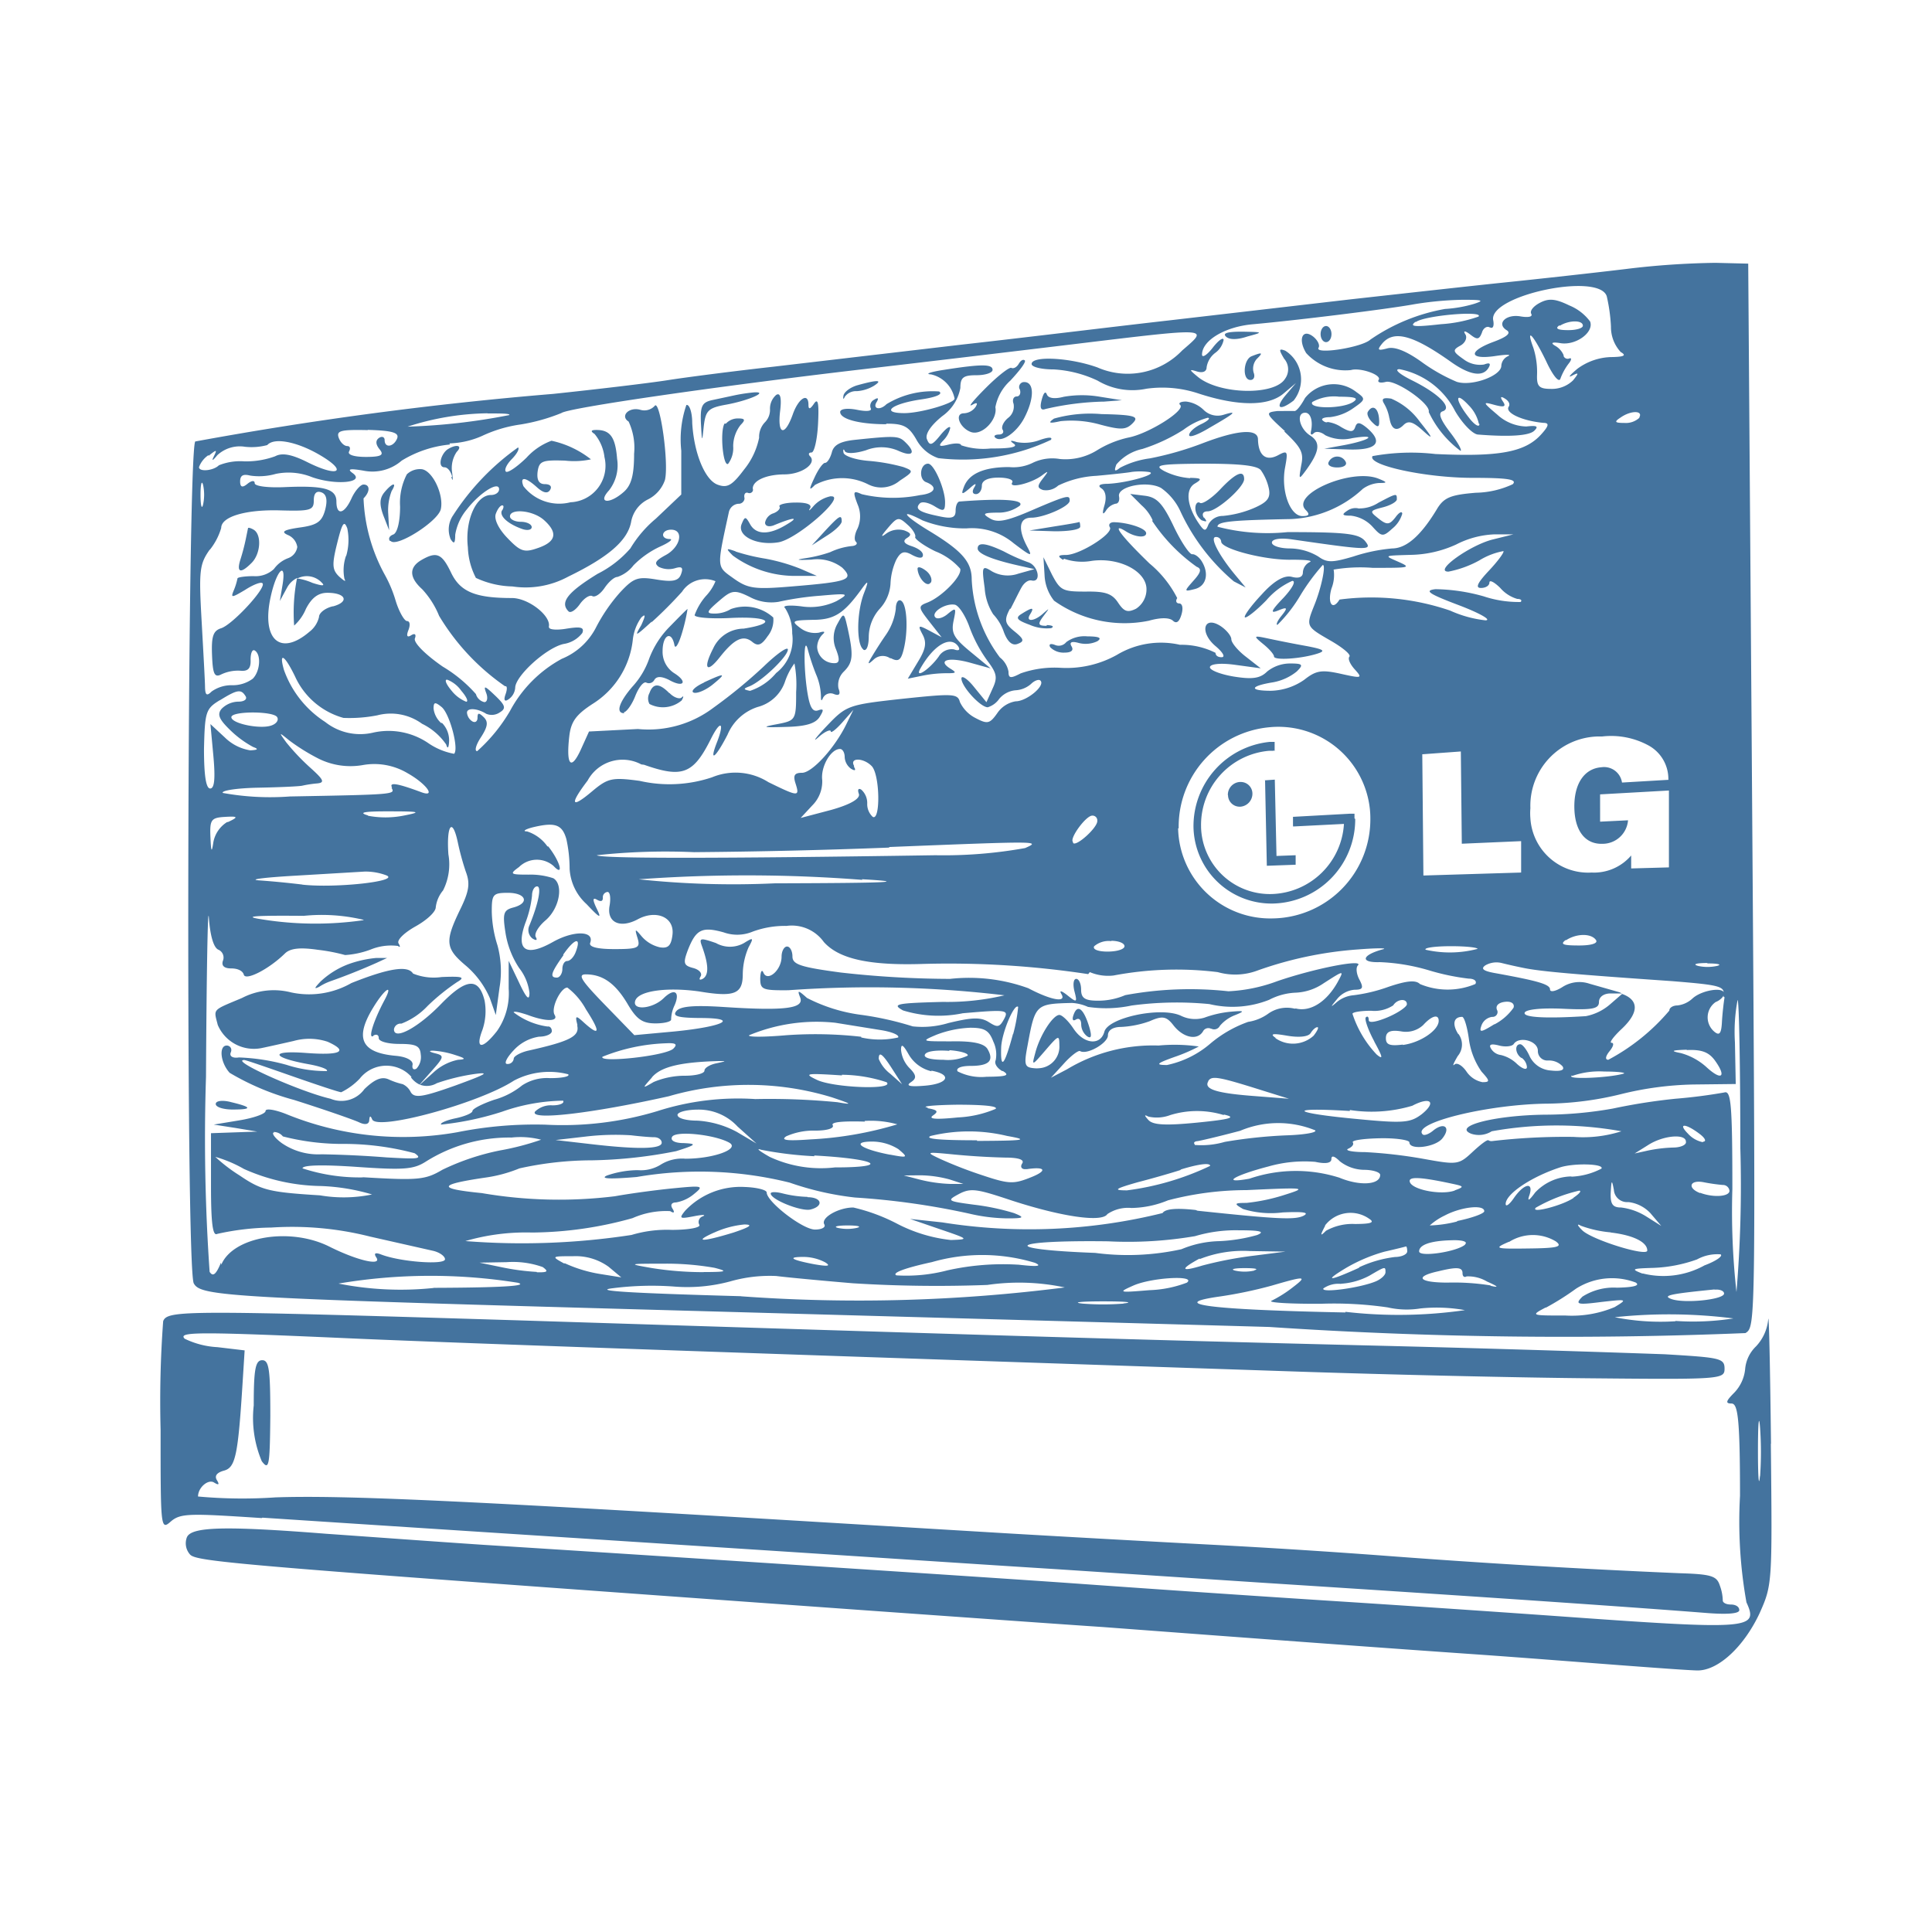 <svg xmlns="http://www.w3.org/2000/svg" fill="#44739e" width="24" height="24" version="1.1" viewBox="0 0 24 24"><path d="m 16.826,10.168 v -0.06 h -0.054 l -0.71,0.039 v 0.119 l 0.013,-0.013 -0.012,0.014 0.632,-0.032 0.013,-0.014 -0.013,0.014 a 0.926,0.926 0 0 1 -0.894,0.871 0.855,0.855 0 0 1 -0.881,-0.83 v -0.012 a 0.924,0.924 0 0 1 0.842,-0.937 h 0.06 V 9.32 l 0.012,0.01 V 9.215 l -0.012,0.014 0.012,-0.013 h -0.061 a 1.052,1.052 0 0 0 -0.947,1.061 0.969,0.969 0 0 0 0.991,0.947 v 0 a 1.046,1.046 0 0 0 1.018,-1.052 z m -1.571,-0.29 a 0.144,0.144 0 0 0 0.147,0.143 h 0.007 A 0.162,0.162 0 0 0 15.558,9.858 0.145,0.145 0 0 0 15.413,9.714 H 15.4 a 0.159,0.159 0 0 0 -0.147,0.163 m 0.462,-0.186 0.022,1.064 0.358,-0.013 v -0.118 l -0.013,0.013 0.013,-0.013 -0.238,0.009 -0.021,-0.948 -0.13,0.009 z M 15.954,5.36 c 0.21,0.2 0.245,0.261 0.21,0.421 -0.031,0.18 -0.031,0.183 0.063,0.056 0.169,-0.234 0.179,-0.344 0.047,-0.428 -0.132,-0.084 -0.177,-0.282 -0.06,-0.282 0.067,0 0.1,0.106 0.07,0.236 -0.007,0.038 0.009,0.046 0.037,0.018 0.028,-0.028 0.091,-0.016 0.141,0.025 a 0.5,0.5 0 0 0 0.336,0.037 c 0.316,-0.052 0.238,0.021 -0.093,0.085 l -0.254,0.046 0.316,0.01 C 17.111,5.592 17.187,5.49 16.976,5.312 16.889,5.242 16.857,5.24 16.835,5.305 16.813,5.37 16.774,5.372 16.66,5.305 A 0.4,0.4 0 0 0 16.492,5.242 C 16.478,5.253 16.45,5.242 16.429,5.221 16.408,5.2 16.449,5.182 16.521,5.182 A 0.627,0.627 0 0 0 16.812,5.07 c 0.153,-0.106 0.155,-0.116 0.037,-0.2 a 0.455,0.455 0 0 0 -0.638,0.075 v 0 c -0.049,0.092 -0.106,0.163 -0.13,0.161 -0.024,-0.002 -0.118,0 -0.213,0 -0.153,0.018 -0.15,0.027 0.094,0.25 z m 0.674,-0.432 c 0.21,0 0.255,0.017 0.181,0.066 -0.135,0.087 -0.562,0.087 -0.507,0 A 0.552,0.552 0 0 1 16.628,4.927 Z M 9.138,6.849 C 9.018,6.807 9.013,6.811 9.104,6.902 a 1.311,1.311 0 0 0 0.8,0.252 h 0.243 L 9.947,7.067 A 2.3,2.3 0 0 0 9.508,6.94 2.474,2.474 0 0 1 9.137,6.851 Z M 17.131,5.2 C 17.12,5.065 17.049,5.021 16.992,5.116 c -0.017,0.028 0.01,0.088 0.059,0.134 0.072,0.072 0.088,0.057 0.08,-0.052 z m -7.1,9.668 A 1.427,1.427 0 0 1 9.726,14.826 c -0.084,-0.022 -0.152,-0.022 -0.152,0 0,0.075 0.371,0.223 0.49,0.2 0.171,-0.04 0.15,-0.153 -0.033,-0.154 M 13.093,5.2 c -0.079,0.056 -0.06,0.063 0.081,0.032 a 1.313,1.313 0 0 1 0.491,0.042 C 13.923,5.343 13.988,5.341 14.07,5.258 14.152,5.175 14.108,5.153 13.682,5.144 A 1.649,1.649 0 0 0 13.093,5.2 m 0.608,-0.21 0.236,-0.018 -0.27,-0.043 a 1.325,1.325 0 0 0 -0.453,0 c -0.115,0.03 -0.191,0.019 -0.21,-0.03 -0.019,-0.049 -0.043,-0.011 -0.064,0.069 -0.026,0.1 -0.01,0.134 0.046,0.113 A 3.51,3.51 0 0 1 13.702,4.989 Z M 12.667,4.832 c 0.019,0.052 0,0.093 -0.038,0.093 -0.038,0 -0.057,0.042 -0.038,0.091 a 0.178,0.178 0 0 1 -0.07,0.177 c -0.056,0.047 -0.086,0.113 -0.066,0.145 0.02,0.032 0,0.06 -0.046,0.06 -0.046,0 -0.067,0.017 -0.048,0.036 0.074,0.074 0.267,-0.058 0.363,-0.242 0.126,-0.242 0.126,-0.446 0,-0.446 A 0.062,0.062 0 0 0 12.66,4.805 0.057,0.057 0 0 0 12.667,4.836 Z M 10.322,6.164 A 0.393,0.393 0 0 0 10.111,6.281 C 10.059,6.342 10.036,6.357 10.062,6.315 10.088,6.273 10.038,6.241 9.883,6.243 9.758,6.243 9.667,6.269 9.683,6.292 9.699,6.315 9.664,6.355 9.609,6.376 A 0.151,0.151 0 0 0 9.504,6.492 c 0,0.042 0.044,0.057 0.105,0.035 0.255,-0.106 0.323,-0.106 0.169,-0.015 -0.22,0.137 -0.385,0.135 -0.46,0 -0.056,-0.1 -0.065,-0.1 -0.106,0 C 9.155,6.659 9.401,6.78 9.668,6.737 9.902,6.7 10.523,6.152 10.323,6.166 Z m -0.074,0.432 -0.164,0.179 0.185,-0.119 c 0.106,-0.065 0.187,-0.145 0.187,-0.179 0,-0.091 -0.029,-0.074 -0.208,0.119 m 1.824,-1.564 c 0.064,-0.037 0.079,-0.029 0.047,0.023 a 0.187,0.187 0 0 1 -0.144,0.079 c -0.122,0 -0.057,0.179 0.084,0.232 0.141,0.053 0.336,-0.156 0.306,-0.307 a 0.59,0.59 0 0 1 0.186,-0.331 c 0.114,-0.122 0.2,-0.234 0.179,-0.251 -0.021,-0.017 -0.05,0 -0.075,0.043 -0.025,0.043 -0.066,0.063 -0.091,0.05 -0.025,-0.013 -0.169,0.1 -0.316,0.247 -0.147,0.147 -0.228,0.244 -0.176,0.214 z m 5.188,0.159 c 0.022,0.143 0.088,0.176 0.174,0.09 0.061,-0.061 0.119,-0.044 0.248,0.074 0.129,0.118 0.119,0.087 -0.044,-0.116 A 0.847,0.847 0 0 0 17.282,4.952 c -0.1,-0.015 -0.126,0 -0.088,0.063 A 0.533,0.533 0 0 1 17.26,5.2 Z M 12.554,7.562 C 12.601,7.471 12.659,7.351 12.691,7.295 12.723,7.239 12.775,7.201 12.816,7.211 12.94,7.239 12.898,7.024 12.772,6.984 a 2.148,2.148 0 0 1 -0.3,-0.133 c -0.211,-0.1 -0.327,-0.123 -0.327,-0.037 0,0.063 0.173,0.136 0.506,0.211 l 0.2,0.045 -0.2,0.056 A 0.4,0.4 0 0 1 12.325,7.099 C 12.2,7.021 12.194,7.032 12.232,7.305 a 0.688,0.688 0 0 0 0.106,0.326 0.6,0.6 0 0 1 0.133,0.223 c 0.047,0.123 0.106,0.171 0.172,0.144 C 12.727,7.967 12.722,7.94 12.603,7.844 12.484,7.748 12.469,7.707 12.546,7.562 m 0.7,0.414 A 0.119,0.119 0 0 1 13.104,8.011 C 13.049,7.99 13.024,8.003 13.047,8.041 a 0.234,0.234 0 0 0 0.177,0.066 c 0.084,0 0.117,-0.028 0.087,-0.078 -0.03,-0.05 0,-0.067 0.089,-0.042 A 0.341,0.341 0 0 0 13.631,7.966 C 13.694,7.924 13.654,7.906 13.507,7.905 A 0.382,0.382 0 0 0 13.246,7.976 M 13,7.774 c -0.105,0 -0.113,-0.021 -0.036,-0.123 0.077,-0.102 0.075,-0.1 0,-0.035 -0.113,0.106 -0.228,0.113 -0.169,0.018 0.059,-0.095 0.029,-0.092 -0.105,-0.008 -0.079,0.048 -0.06,0.077 0.1,0.135 a 0.523,0.523 0 0 0 0.268,0.042 C 13.099,7.784 13.076,7.768 13.005,7.765 Z M 15.691,8 c 0.075,0.06 0.135,0.129 0.135,0.155 0,0.052 0.34,0.029 0.541,-0.036 0.106,-0.034 0.075,-0.053 -0.134,-0.093 Q 15.995,7.983 15.759,7.933 C 15.568,7.892 15.565,7.896 15.691,8 m 0.815,-2.262 c -0.022,0.038 0.024,0.069 0.106,0.069 0.082,0 0.124,-0.031 0.105,-0.069 a 0.117,0.117 0 0 0 -0.211,0 m 3.633,6.625 v 0 z m -6.8,0.236 c -0.025,0.063 -0.014,0.091 0.025,0.067 0.039,-0.024 0.067,0 0.067,0.06 a 0.191,0.191 0 0 0 0.075,0.148 c 0.05,0.032 0.059,0 0.026,-0.114 -0.069,-0.227 -0.144,-0.29 -0.193,-0.161 M 5.218,13.477 Z M 15.428,4.12 c -0.172,0 -0.243,0.017 -0.2,0.06 0.043,0.043 0.143,0.042 0.268,0 0.2,-0.054 0.2,-0.055 -0.067,-0.06 m 0.106,0.6 c 0.041,0 0.058,-0.042 0.038,-0.092 a 0.182,0.182 0 0 1 0.04,-0.17 C 15.695,4.378 15.681,4.372 15.544,4.427 15.444,4.473 15.431,4.72 15.533,4.72 Z M 14.31,6.467 a 2.169,2.169 0 0 0 0.556,0.574 c 0.063,0.024 0.054,0.068 -0.039,0.171 -0.121,0.137 -0.121,0.14 0.017,0.105 0.138,-0.035 0.182,-0.19 0.082,-0.348 C 14.894,6.919 14.842,6.881 14.81,6.885 14.778,6.889 14.672,6.733 14.579,6.537 14.441,6.247 14.368,6.176 14.219,6.158 l -0.179,-0.022 0.14,0.14 a 0.537,0.537 0 0 1 0.14,0.19 z M 16.54,4.15 c 0,0.056 -0.03,0.1 -0.067,0.1 v 0 c -0.038,0 -0.068,-0.045 -0.068,-0.1 0,-0.055 0.03,-0.1 0.068,-0.1 v 0 c 0.037,0 0.067,0.046 0.067,0.1 m 0.345,2.168 A 0.174,0.174 0 0 0 16.74,6.342 c -0.078,0.051 -0.068,0.064 0.042,0.064 a 0.432,0.432 0 0 1 0.267,0.136 c 0.114,0.127 0.13,0.13 0.246,0.025 a 0.371,0.371 0 0 0 0.124,-0.184 c 0,-0.037 -0.038,-0.021 -0.084,0.043 -0.074,0.094 -0.105,0.1 -0.211,0.015 -0.106,-0.085 -0.119,-0.095 0.051,-0.138 0.1,-0.025 0.177,-0.071 0.177,-0.1 0,-0.077 0,-0.078 -0.227,0.041 a 0.434,0.434 0 0 1 -0.24,0.072 z m -3.666,0.623 a 0.686,0.686 0 0 0 0.345,0.026 c 0.341,-0.046 0.678,0.129 0.678,0.352 a 0.286,0.286 0 0 1 -0.13,0.243 c -0.105,0.051 -0.148,0.037 -0.223,-0.076 -0.075,-0.113 -0.16,-0.141 -0.4,-0.137 -0.286,0 -0.316,-0.011 -0.421,-0.211 l -0.106,-0.216 0.014,0.224 a 0.546,0.546 0 0 0 0.118,0.316 1.51,1.51 0 0 0 1.177,0.249 c 0.147,-0.042 0.257,-0.04 0.3,0 0.043,0.04 0.078,0.015 0.105,-0.075 0.027,-0.09 0.008,-0.14 -0.028,-0.14 -0.036,0 -0.048,-0.031 -0.024,-0.066 A 1.36,1.36 0 0 0 14.28,7 C 13.922,6.654 13.795,6.481 13.985,6.6 c 0.116,0.074 0.253,0.087 0.253,0.024 0,-0.063 -0.232,-0.134 -0.4,-0.137 -0.049,0 -0.072,0.028 -0.051,0.063 0.049,0.076 -0.373,0.343 -0.544,0.344 -0.1,0 -0.11,0.015 -0.038,0.06 z M 12.788,6.59 13.104,6.6 c 0.176,0 0.315,-0.021 0.315,-0.058 0,-0.037 -0.007,-0.063 -0.015,-0.057 -0.008,0.006 -0.155,0.031 -0.316,0.056 z M 8.743,5.29 C 8.766,5.099 8.801,5.066 9.019,5.027 9.292,4.978 9.556,4.864 9.37,4.874 A 2.15,2.15 0 0 0 9.133,4.909 L 8.848,4.97 C 8.721,4.998 8.698,5.043 8.707,5.255 8.72,5.501 8.721,5.502 8.743,5.289 Z m 6.211,1.141 c -0.028,-0.046 -0.008,-0.079 0.048,-0.079 0.114,0 0.453,-0.3 0.453,-0.4 0,-0.122 -0.106,-0.077 -0.3,0.13 -0.1,0.105 -0.218,0.185 -0.248,0.165 -0.03,-0.02 -0.058,0.011 -0.058,0.067 a 0.194,0.194 0 0 0 0.078,0.149 c 0.063,0.021 0.074,0.021 0.032,-0.032 z m -10.1,0.29 C 4.928,6.802 5.433,6.482 5.475,6.329 5.517,6.156 5.38,5.854 5.243,5.829 A 0.235,0.235 0 0 0 5.054,5.892 0.77,0.77 0 0 0 4.97,6.292 C 4.97,6.485 4.934,6.622 4.885,6.64 4.836,6.658 4.822,6.692 4.844,6.72 Z M 4.834,6.587 4.823,6.387 A 0.667,0.667 0 0 1 4.865,6.1 C 4.936,5.985 4.876,5.994 4.775,6.116 4.715,6.189 4.712,6.266 4.762,6.403 Z M 4.1,12.191 C 4.294,12.123 4.486,12.046 4.675,11.962 L 4.809,11.9 H 4.675 a 1.387,1.387 0 0 0 -0.354,0.08 1.047,1.047 0 0 0 -0.337,0.211 c -0.08,0.084 -0.086,0.1 -0.02,0.068 a 0.648,0.648 0 0 1 0.137,-0.068 z m 6.546,-7.332 a 0.476,0.476 0 0 0 0.211,-0.067 c 0.114,-0.074 0.046,-0.076 -0.2,-0.008 -0.09,0.024 -0.171,0.084 -0.179,0.13 -0.008,0.046 0,0.053 0.016,0.015 a 0.173,0.173 0 0 1 0.15,-0.07 m -7.492,12.6 a 1.381,1.381 0 0 0 0.1,0.693 c 0.09,0.118 0.1,0.062 0.106,-0.562 0,-0.572 -0.015,-0.693 -0.1,-0.693 -0.085,0 -0.106,0.111 -0.106,0.562 M 22,17.933 c -0.011,-0.962 -0.026,-1.655 -0.035,-1.539 a 0.566,0.566 0 0 1 -0.151,0.331 0.443,0.443 0 0 0 -0.135,0.281 0.492,0.492 0 0 1 -0.135,0.294 c -0.105,0.105 -0.113,0.135 -0.035,0.135 0.078,0 0.106,0.173 0.106,1.147 a 5.7,5.7 0 0 0 0.08,1.323 c 0.154,0.337 0.055,0.344 -2.38,0.169 q -1.486,-0.105 -2.974,-0.2 -1.539,-0.1 -3.076,-0.21 C 12.326,19.598 8.622,19.356 6,19.19 5.386,19.149 4.51,19.085 4.052,19.053 2.783,18.953 2.368,18.965 2.32,19.101 a 0.209,0.209 0 0 0 0.042,0.211 c 0.089,0.092 0.642,0.137 8.5,0.7 1.1,0.078 2.375,0.169 2.843,0.2 2.087,0.157 3.629,0.27 4.6,0.337 0.577,0.04 1.4,0.105 1.826,0.137 0.426,0.032 0.859,0.064 0.958,0.065 0.255,0 0.571,-0.29 0.768,-0.708 0.159,-0.357 0.159,-0.364 0.141,-2.106 z m -0.137,0.4 c -0.014,0.158 -0.025,0.021 -0.025,-0.316 0,-0.337 0.012,-0.463 0.026,-0.284 a 4.3,4.3 0 0 1 0,0.611 z M 3.154,6.582 C 3.116,6.559 3.084,6.551 3.081,6.561 L 3.054,6.693 A 2.524,2.524 0 0 1 2.988,6.946 c -0.054,0.168 0,0.185 0.137,0.047 C 3.237,6.882 3.253,6.646 3.154,6.582 M 3.26,18.853 c 1.23,0.081 3.9,0.254 5.264,0.342 2.689,0.173 3.215,0.211 4.632,0.3 l 2.537,0.167 c 3.126,0.2 4.758,0.316 5.492,0.374 0.269,0.022 0.421,0.01 0.421,-0.034 0,-0.044 -0.046,-0.07 -0.105,-0.07 -0.059,0 -0.1,-0.023 -0.1,-0.05 a 0.571,0.571 0 0 0 -0.037,-0.187 c -0.038,-0.118 -0.105,-0.14 -0.5,-0.152 q -1.849,-0.079 -3.7,-0.22 -1.065,-0.079 -2.13,-0.135 c -0.726,-0.038 -1.836,-0.1 -2.468,-0.137 L 10.334,18.917 C 5.734,18.64 4.267,18.572 3.422,18.601 A 6.059,6.059 0 0 1 2.46,18.59 c 0,-0.114 0.129,-0.22 0.2,-0.173 0.057,0.035 0.069,0.026 0.035,-0.029 -0.034,-0.055 0,-0.095 0.086,-0.119 0.145,-0.038 0.176,-0.186 0.234,-1.113 L 3.039,16.775 2.702,16.735 A 1.058,1.058 0 0 1 2.294,16.63 c -0.087,-0.088 0.157,-0.089 2.155,0 1.379,0.059 4.727,0.176 11.6,0.406 1.172,0.04 2.859,0.079 3.752,0.086 1.579,0.015 1.622,0.011 1.622,-0.12 0,-0.131 -0.059,-0.138 -0.743,-0.179 Q 18.805,16.757 16.928,16.712 C 13.947,16.638 12.571,16.596 6.414,16.401 2.296,16.275 2.08,16.275 2.027,16.412 a 13.453,13.453 0 0 0 -0.032,1.347 c 0,1.212 0,1.253 0.123,1.145 0.123,-0.108 0.23,-0.105 1.133,-0.046 z M 5.607,5.924 C 5.624,5.99 5.629,5.963 5.616,5.867 A 0.358,0.358 0 0 1 5.673,5.614 C 5.757,5.528 5.662,5.514 5.554,5.586 5.47,5.653 5.438,5.805 5.522,5.805 c 0.039,0 0.08,0.053 0.095,0.118 z M 8.6,16.284 c 2.641,0.074 5.866,0.163 7.167,0.2 a 54.815,54.815 0 0 0 5.916,0.076 c 0.129,-0.086 0.129,-0.037 0.077,-7.37 L 21.717,3.275 21.311,3.265 a 10.172,10.172 0 0 0 -1.116,0.077 c -0.39,0.047 -1.059,0.121 -1.486,0.165 -0.427,0.044 -1.295,0.141 -1.927,0.211 l -2.266,0.263 c -0.614,0.069 -1.77,0.211 -2.569,0.3 L 9.61,4.555 C 9.126,4.609 8.534,4.685 8.292,4.723 8.05,4.761 7.412,4.836 6.873,4.893 Q 4.636,5.078 2.426,5.484 c -0.1,0.086 -0.124,10.261 -0.019,10.458 0.088,0.164 0.407,0.182 6.189,0.342 M 2.607,6.829 A 0.789,0.789 0 0 0 2.748,6.558 c 0,-0.139 0.3,-0.229 0.723,-0.218 0.386,0.011 0.427,0 0.427,-0.124 0,-0.087 0.032,-0.122 0.094,-0.1 0.062,0.022 0.08,0.091 0.047,0.218 -0.04,0.147 -0.1,0.19 -0.316,0.219 -0.2,0.029 -0.237,0.053 -0.147,0.093 A 0.192,0.192 0 0 1 3.693,6.795 0.176,0.176 0 0 1 3.576,6.935 0.38,0.38 0 0 0 3.403,7.068 0.333,0.333 0 0 1 3.15,7.157 c -0.1,0 -0.2,0.013 -0.2,0.029 A 0.789,0.789 0 0 1 2.906,7.329 c -0.042,0.1 -0.032,0.1 0.137,0 0.1,-0.065 0.2,-0.105 0.218,-0.083 0.052,0.053 -0.369,0.51 -0.513,0.558 -0.1,0.031 -0.123,0.1 -0.114,0.334 0.009,0.234 0.03,0.284 0.116,0.239 A 0.485,0.485 0 0 1 2.987,8.332 C 3.082,8.341 3.118,8.303 3.113,8.195 3.113,8.113 3.134,8.062 3.165,8.081 3.247,8.131 3.232,8.339 3.14,8.431 A 0.418,0.418 0 0 1 2.883,8.512 0.426,0.426 0 0 0 2.629,8.59 C 2.57,8.649 2.55,8.637 2.547,8.54 2.547,8.469 2.526,8.101 2.505,7.721 2.469,7.089 2.478,7.009 2.605,6.828 M 2.491,6.143 c 0,-0.13 0.015,-0.183 0.032,-0.119 a 0.585,0.585 0 0 1 0,0.243 C 2.506,6.337 2.491,6.277 2.491,6.151 Z m 2.995,2.844 a 0.288,0.288 0 0 1 -0.1,-0.185 c 0,-0.082 0.019,-0.085 0.1,-0.019 0.1,0.082 0.217,0.52 0.155,0.581 A 0.83,0.83 0 0 1 5.314,9.227 0.878,0.878 0 0 0 4.639,9.1 0.7,0.7 0 0 1 4.039,8.968 1.274,1.274 0 0 1 3.527,8.321 C 3.461,8.089 3.537,8.138 3.666,8.405 a 0.935,0.935 0 0 0 0.6,0.513 1.8,1.8 0 0 0 0.421,-0.032 0.66,0.66 0 0 1 0.556,0.105 0.775,0.775 0 0 1 0.3,0.258 C 5.56,9.31 5.575,9.291 5.579,9.207 A 0.308,0.308 0 0 0 5.485,8.975 Z M 5.562,8.446 a 0.381,0.381 0 0 1 0.169,0.136 c 0.064,0.073 0.091,0.135 0.06,0.135 A 0.441,0.441 0 0 1 5.612,8.583 C 5.545,8.504 5.518,8.443 5.553,8.443 Z m -1.8,2.543 C 3.58,10.967 3.397,10.949 3.214,10.936 3.081,10.925 3.299,10.899 3.688,10.877 l 0.842,-0.05 a 0.736,0.736 0 0 1 0.267,0.046 c 0.186,0.073 -0.631,0.163 -1.045,0.116 z M 4.52,11.43 A 4.178,4.178 0 0 1 3.257,11.421 C 3.004,11.383 3.151,11.371 3.772,11.377 a 2.233,2.233 0 0 1 0.738,0.048 z m 0.053,-1.3 C 4.444,10.093 4.52,10.078 4.834,10.079 c 0.389,0 0.41,0.008 0.174,0.054 a 1.158,1.158 0 0 1 -0.439,0 z M 4.864,9.788 C 4.913,9.869 4.9,9.87 3.601,9.894 A 3.283,3.283 0 0 1 2.767,9.85 C 2.748,9.82 2.946,9.79 3.209,9.785 3.472,9.78 3.717,9.769 3.755,9.76 A 1.423,1.423 0 0 1 3.94,9.732 C 4.04,9.722 4.019,9.685 3.856,9.538 A 2.759,2.759 0 0 1 3.556,9.222 C 3.462,9.092 3.462,9.091 3.592,9.197 a 2.5,2.5 0 0 0 0.365,0.227 0.889,0.889 0 0 0 0.544,0.081 0.808,0.808 0 0 1 0.562,0.1 C 5.298,9.737 5.424,9.913 5.231,9.84 4.937,9.731 4.831,9.713 4.87,9.783 Z m -2.038,0.421 a 0.376,0.376 0 0 0 -0.175,0.25 C 2.63,10.6 2.622,10.587 2.614,10.396 2.605,10.186 2.622,10.158 2.79,10.148 c 0.168,-0.01 0.179,0 0.037,0.066 z m 0.048,-1.3 c 0,-0.078 0.527,-0.077 0.569,0 C 3.464,8.943 3.437,8.987 3.38,9.009 3.248,9.065 2.874,8.99 2.874,8.909 Z M 4.3,6.9 A 0.544,0.544 0 0 0 4.279,7.191 C 4.301,7.232 4.279,7.22 4.216,7.165 4.126,7.08 4.122,7.017 4.187,6.754 4.252,6.491 4.275,6.461 4.314,6.563 A 0.707,0.707 0 0 1 4.299,6.911 Z M 4.132,7.532 C 4.038,7.555 3.963,7.614 3.963,7.664 A 0.325,0.325 0 0 1 3.844,7.848 C 3.483,8.157 3.244,7.948 3.363,7.412 3.437,7.073 3.563,6.959 3.508,7.276 L 3.476,7.466 3.569,7.295 A 0.278,0.278 0 0 1 3.685,7.183 H 3.7 A 0.254,0.254 0 0 1 4,7.241 c 0.041,0.04 0,0.038 -0.118,0 A 0.735,0.735 0 0 0 3.7,7.187 H 3.689 A 2.2,2.2 0 0 0 3.654,7.771 0.574,0.574 0 0 0 3.8,7.564 c 0.072,-0.14 0.154,-0.2 0.267,-0.2 0.229,0 0.277,0.111 0.072,0.168 z M 2.73,8.7 C 2.948,8.565 2.995,8.557 3.051,8.649 3.074,8.686 3.034,8.716 2.963,8.716 A 0.3,0.3 0 0 0 2.752,8.806 C 2.695,8.875 2.722,8.936 2.858,9.068 A 1.267,1.267 0 0 0 3.144,9.279 C 3.215,9.305 3.206,9.316 3.109,9.321 A 0.581,0.581 0 0 1 2.793,9.161 l -0.179,-0.166 0.037,0.4 c 0.025,0.278 0.013,0.4 -0.04,0.4 -0.053,0 -0.077,-0.169 -0.077,-0.491 0.011,-0.464 0.021,-0.5 0.2,-0.608 m 0.011,6.989 c -0.061,0.148 -0.1,0.179 -0.141,0.114 A 23.785,23.785 0 0 1 2.559,13.377 c 0.007,-1.282 0.022,-2.17 0.036,-1.974 0.016,0.225 0.06,0.372 0.119,0.395 a 0.106,0.106 0 0 1 0.057,0.132 c -0.024,0.063 0.009,0.1 0.1,0.1 0.091,0 0.147,0.035 0.158,0.079 0.024,0.077 0.313,-0.07 0.513,-0.267 0.067,-0.063 0.189,-0.075 0.408,-0.043 a 2.253,2.253 0 0 1 0.337,0.065 1.1,1.1 0 0 0 0.316,-0.068 0.674,0.674 0 0 1 0.341,-0.045 c 0.028,0.023 0.031,0.009 0.007,-0.032 -0.024,-0.041 0.07,-0.132 0.211,-0.211 0.141,-0.079 0.249,-0.179 0.251,-0.236 A 0.4,0.4 0 0 1 5.504,11.061 0.719,0.719 0 0 0 5.57,10.612 C 5.545,10.249 5.619,10.149 5.686,10.459 a 3.289,3.289 0 0 0 0.1,0.368 c 0.056,0.148 0.043,0.242 -0.073,0.478 -0.19,0.394 -0.18,0.478 0.078,0.694 a 1.112,1.112 0 0 1 0.294,0.4 l 0.074,0.21 0.046,-0.339 A 1.23,1.23 0 0 0 6.18,11.744 1.469,1.469 0 0 1 6.109,11.323 c 0,-0.211 0.013,-0.232 0.2,-0.232 0.228,0 0.274,0.129 0.065,0.183 -0.119,0.032 -0.132,0.073 -0.095,0.311 a 1.1,1.1 0 0 0 0.17,0.44 0.615,0.615 0 0 1 0.128,0.309 c 0,0.105 -0.038,0.066 -0.129,-0.128 l -0.129,-0.27 v 0.346 A 0.819,0.819 0 0 1 6.174,12.808 C 5.99,13.042 5.9,13.036 5.992,12.796 A 0.719,0.719 0 0 0 6.02,12.431 C 5.948,12.139 5.793,12.15 5.48,12.471 5.196,12.765 4.894,12.928 4.894,12.787 A 0.083,0.083 0 0 1 4.986,12.716 0.882,0.882 0 0 0 5.313,12.495 2.646,2.646 0 0 1 5.678,12.2 C 5.783,12.139 5.748,12.126 5.486,12.137 A 0.683,0.683 0 0 1 5.131,12.094 C 5.067,11.988 4.821,12.03 4.365,12.212 a 1.058,1.058 0 0 1 -0.749,0.116 0.858,0.858 0 0 0 -0.611,0.07 c -0.376,0.158 -0.351,0.13 -0.3,0.334 a 0.488,0.488 0 0 0 0.537,0.289 C 3.316,13.006 3.5,12.965 3.649,12.931 a 0.719,0.719 0 0 1 0.421,0.01 c 0.266,0.12 0.164,0.172 -0.271,0.139 -0.455,-0.034 -0.429,0.057 0.04,0.141 0.143,0.026 0.242,0.063 0.221,0.084 A 1.571,1.571 0 0 1 3.56,13.228 2.543,2.543 0 0 0 2.967,13.136 c -0.074,0.012 -0.121,-0.014 -0.1,-0.063 0.021,-0.049 -0.013,-0.085 -0.05,-0.085 -0.1,0 -0.081,0.211 0.036,0.339 a 3.192,3.192 0 0 0 0.8,0.337 c 0.379,0.12 0.743,0.247 0.808,0.278 0.065,0.031 0.122,0.032 0.126,-0.026 0.004,-0.058 0.016,-0.059 0.036,-0.011 0.059,0.147 1.33,-0.2 1.761,-0.481 a 0.939,0.939 0 0 1 0.674,-0.079 c 0.027,0.027 -0.074,0.048 -0.225,0.048 a 0.562,0.562 0 0 0 -0.347,0.09 0.961,0.961 0 0 1 -0.348,0.179 c -0.147,0.05 -0.269,0.112 -0.269,0.139 0,0.027 -0.1,0.068 -0.211,0.091 -0.111,0.023 -0.194,0.059 -0.179,0.078 a 3.692,3.692 0 0 0 0.758,-0.16 2.366,2.366 0 0 1 0.758,-0.137 c 0.02,0.031 -0.04,0.058 -0.132,0.058 a 0.282,0.282 0 0 0 -0.217,0.078 c -0.07,0.113 0.7,0.024 1.662,-0.191 a 3.545,3.545 0 0 1 2.028,0.014 c 0.25,0.084 0.261,0.094 0.067,0.06 A 8.7,8.7 0 0 0 9.382,13.653 3.282,3.282 0 0 0 8.165,13.803 4.058,4.058 0 0 1 6.775,13.971 4.913,4.913 0 0 0 5.68,14.065 3.844,3.844 0 0 1 3.552,13.838 c -0.14,-0.055 -0.253,-0.072 -0.253,-0.037 0,0.035 -0.147,0.087 -0.323,0.116 l -0.321,0.053 0.27,0.042 0.271,0.045 -0.288,0.01 -0.287,0.01 v 0.651 c 0,0.465 0.021,0.631 0.077,0.6 a 3.249,3.249 0 0 1 0.674,-0.079 3.944,3.944 0 0 1 1.224,0.112 l 0.779,0.176 c 0.084,0.018 0.153,0.068 0.153,0.106 0,0.073 -0.548,0.034 -0.79,-0.058 -0.076,-0.03 -0.1,-0.018 -0.061,0.039 0.066,0.105 -0.239,0.035 -0.583,-0.137 -0.49,-0.247 -1.2,-0.127 -1.345,0.224 z M 6.8,10.514 A 0.492,0.492 0 0 0 6.547,10.328 c -0.063,0 -0.023,-0.029 0.089,-0.055 0.263,-0.061 0.349,-0.028 0.4,0.152 a 1.741,1.741 0 0 1 0.04,0.367 0.639,0.639 0 0 0 0.21,0.439 c 0.165,0.175 0.191,0.188 0.129,0.061 -0.054,-0.111 -0.056,-0.148 0,-0.116 0.056,0.032 0.074,0.015 0.074,-0.024 A 0.065,0.065 0 0 1 7.547,11.08 v 0 c 0.031,0 0.042,0.074 0.026,0.168 -0.04,0.21 0.128,0.291 0.351,0.171 0.223,-0.12 0.455,-0.03 0.43,0.191 -0.016,0.137 -0.053,0.174 -0.156,0.158 A 0.422,0.422 0 0 1 7.972,11.633 c -0.084,-0.1 -0.089,-0.1 -0.052,0.021 0.037,0.121 0.008,0.136 -0.289,0.136 -0.211,0 -0.316,-0.027 -0.3,-0.076 C 7.389,11.562 7.131,11.555 6.871,11.7 6.53,11.893 6.403,11.806 6.527,11.463 a 1.339,1.339 0 0 0 0.082,-0.337 c 0,-0.063 0.028,-0.115 0.063,-0.115 0.058,0 0.018,0.21 -0.095,0.484 a 0.134,0.134 0 0 0 0.037,0.163 c 0.048,0.03 0.065,0.023 0.042,-0.017 -0.023,-0.04 0.031,-0.132 0.123,-0.21 0.172,-0.149 0.224,-0.442 0.095,-0.521 A 0.9,0.9 0 0 0 6.565,10.865 c -0.228,0 -0.238,-0.007 -0.118,-0.094 a 0.316,0.316 0 0 1 0.429,-0.014 c 0.132,0.142 0.087,-0.05 -0.065,-0.242 z M 8.091,7.733 A 5.283,5.283 0 0 0 8.473,7.35 0.342,0.342 0 0 1 8.888,7.22 0.59,0.59 0 0 1 8.769,7.404 0.747,0.747 0 0 0 8.629,7.641 c 0,0.031 0.2,0.048 0.44,0.036 0.489,-0.025 0.6,0.064 0.169,0.132 A 0.42,0.42 0 0 0 8.859,8.056 C 8.729,8.309 8.779,8.372 8.943,8.162 9.122,7.936 9.232,7.884 9.343,7.972 9.414,8.032 9.459,8.016 9.536,7.903 A 0.32,0.32 0 0 0 9.606,7.671 0.523,0.523 0 0 0 9.079,7.566 0.385,0.385 0 0 1 8.879,7.622 C 8.768,7.622 8.774,7.601 8.93,7.467 9.086,7.333 9.119,7.319 9.316,7.417 A 0.564,0.564 0 0 0 9.672,7.476 3.641,3.641 0 0 1 10.192,7.4 c 0.352,-0.031 0.363,-0.027 0.2,0.067 A 0.749,0.749 0 0 1 9.952,7.532 C 9.804,7.514 9.714,7.524 9.752,7.553 A 0.571,0.571 0 0 1 9.841,7.869 0.528,0.528 0 0 1 9.641,8.361 0.714,0.714 0 0 1 9.317,8.582 C 9.233,8.565 9.231,8.556 9.307,8.527 9.46,8.467 9.787,8.155 9.787,8.069 c 0,-0.043 -0.134,0.05 -0.3,0.21 A 6.264,6.264 0 0 1 8.862,8.792 1.336,1.336 0 0 1 7.924,9.056 L 7.317,9.087 7.212,9.319 C 7.091,9.578 7.031,9.502 7.072,9.145 7.093,8.964 7.156,8.878 7.36,8.745 A 1.075,1.075 0 0 0 7.86,7.956 0.586,0.586 0 0 1 7.966,7.671 C 8.022,7.619 8.02,7.647 7.966,7.766 7.879,7.913 7.886,7.913 8.099,7.719 Z m 2.632,0.337 c 0.04,0.025 0.069,-0.043 0.069,-0.164 a 0.532,0.532 0 0 1 0.135,-0.342 0.506,0.506 0 0 0 0.135,-0.309 0.787,0.787 0 0 1 0.071,-0.3 c 0.057,-0.105 0.1,-0.117 0.2,-0.06 0.081,0.042 0.132,0.045 0.132,0 C 11.465,6.85 11.4,6.809 11.32,6.783 11.24,6.757 11.204,6.722 11.267,6.683 11.33,6.644 11.316,6.62 11.233,6.589 a 0.262,0.262 0 0 0 -0.225,0.04 c -0.072,0.054 -0.065,0.031 0.019,-0.067 0.122,-0.143 0.136,-0.145 0.252,-0.039 0.07,0.062 0.1,0.129 0.09,0.148 -0.01,0.019 0.091,0.1 0.249,0.177 a 0.8,0.8 0 0 1 0.31,0.217 c 0.027,0.089 -0.228,0.351 -0.41,0.421 -0.115,0.044 -0.112,0.059 0.029,0.239 l 0.15,0.191 -0.151,-0.081 c -0.139,-0.074 -0.148,-0.07 -0.085,0.048 0.053,0.1 0.039,0.18 -0.058,0.338 l -0.126,0.21 0.18,-0.037 a 1.525,1.525 0 0 1 0.316,-0.031 c 0.105,0 0.113,-0.008 0.034,-0.056 C 11.638,8.202 11.781,8.158 12.05,8.232 l 0.256,0.071 -0.25,-0.206 C 11.846,7.924 11.814,7.863 11.846,7.71 11.878,7.557 11.88,7.538 11.776,7.624 11.718,7.675 11.646,7.696 11.62,7.67 11.559,7.61 11.742,7.49 11.862,7.512 c 0.05,0.011 0.129,0.137 0.176,0.263 a 1.732,1.732 0 0 0 0.227,0.432 c 0.119,0.158 0.129,0.21 0.065,0.347 L 12.254,8.723 12.099,8.533 C 12.015,8.428 11.944,8.386 11.943,8.428 c 0,0.1 0.236,0.358 0.327,0.358 a 0.27,0.27 0 0 0 0.143,-0.105 0.3,0.3 0 0 1 0.2,-0.106 0.318,0.318 0 0 0 0.194,-0.078 c 0.044,-0.044 0.1,-0.063 0.118,-0.042 0.063,0.063 -0.171,0.257 -0.308,0.257 A 0.343,0.343 0 0 0 12.388,8.86 c -0.093,0.131 -0.121,0.138 -0.269,0.06 a 0.429,0.429 0 0 1 -0.195,-0.2 c -0.027,-0.105 -0.09,-0.105 -0.718,-0.039 -0.673,0.074 -0.692,0.082 -0.939,0.341 -0.137,0.144 -0.182,0.21 -0.1,0.136 0.082,-0.074 0.153,-0.1 0.153,-0.073 0,0.027 0.063,-0.021 0.139,-0.106 L 10.601,8.818 10.517,8.989 C 10.373,9.289 10.089,9.6 9.963,9.6 9.87,9.6 9.85,9.631 9.882,9.731 9.936,9.9 9.921,9.9 9.545,9.716 A 0.763,0.763 0 0 0 8.845,9.656 1.662,1.662 0 0 1 7.945,9.7 C 7.6,9.654 7.551,9.666 7.352,9.833 7.093,10.051 7.072,9.996 7.3,9.696 a 0.493,0.493 0 0 1 0.667,-0.2 L 8,9.5 C 8.48,9.669 8.614,9.616 8.835,9.171 8.951,8.941 9.002,8.971 8.909,9.214 8.804,9.479 8.885,9.424 9.038,9.126 A 0.609,0.609 0 0 1 9.413,8.782 0.488,0.488 0 0 0 9.75,8.472 0.83,0.83 0 0 1 9.869,8.241 1.416,1.416 0 0 1 9.89,8.597 c 0,0.351 -0.006,0.354 -0.242,0.4 C 9.455,9.032 9.475,9.039 9.762,9.03 10.011,9.024 10.132,8.988 10.183,8.904 10.234,8.82 10.236,8.799 10.164,8.824 10.092,8.849 10.059,8.779 10.03,8.603 9.98,8.293 9.984,7.866 10.037,8.076 a 2.7,2.7 0 0 0 0.1,0.3 0.738,0.738 0 0 1 0.061,0.27 c 0,0.061 0.006,0.07 0.027,0.021 A 0.105,0.105 0 0 1 10.36,8.622 c 0.067,0.026 0.084,0 0.056,-0.07 a 0.231,0.231 0 0 1 0.067,-0.21 c 0.114,-0.114 0.121,-0.2 0.047,-0.537 -0.045,-0.2 -0.048,-0.2 -0.127,-0.056 a 0.355,0.355 0 0 0 -0.018,0.316 c 0.049,0.126 0.045,0.173 -0.017,0.173 a 0.211,0.211 0 0 1 -0.217,-0.2 0.232,0.232 0 0 1 0.067,-0.157 C 10.258,7.846 10.239,7.838 10.174,7.859 A 0.3,0.3 0 0 1 9.94,7.8 C 9.826,7.714 9.84,7.706 10.09,7.7 c 0.272,0 0.388,-0.074 0.607,-0.374 0.091,-0.127 0.1,-0.122 0.031,0.055 -0.089,0.245 -0.089,0.635 0,0.689 z m 1.184,-0.034 c 0.023,0.039 0,0.052 -0.056,0.031 a 0.188,0.188 0 0 0 -0.19,0.089 c -0.117,0.163 -0.306,0.285 -0.227,0.147 0.171,-0.3 0.382,-0.415 0.474,-0.266 z m 1.421,2.422 c -0.044,-0.044 0.162,-0.326 0.24,-0.326 a 0.059,0.059 0 0 1 0.063,0.056 V 10.2 c 0,0.083 -0.257,0.316 -0.3,0.273 z m 0.477,1.229 c 0.09,0 0.164,0.029 0.164,0.067 0,0.038 -0.093,0.067 -0.211,0.067 -0.118,0 -0.189,-0.028 -0.165,-0.067 a 0.278,0.278 0 0 1 0.213,-0.063 z m -0.267,0.389 a 0.585,0.585 0 0 0 0.295,0.042 4.193,4.193 0 0 1 1.294,-0.042 0.791,0.791 0 0 0 0.5,-0.022 4.7,4.7 0 0 1 1.246,-0.26 c 0.241,-0.019 0.378,-0.017 0.3,0 -0.259,0.072 -0.28,0.166 -0.033,0.158 a 2.484,2.484 0 0 1 0.605,0.1 2.868,2.868 0 0 0 0.5,0.105 c 0.068,0 0.105,0.031 0.082,0.067 a 0.892,0.892 0 0 1 -0.688,0 c -0.052,-0.052 -0.163,-0.042 -0.389,0.034 a 2.012,2.012 0 0 1 -0.433,0.105 0.376,0.376 0 0 0 -0.21,0.085 c -0.082,0.071 -0.083,0.066 0,-0.034 a 0.313,0.313 0 0 1 0.219,-0.119 c 0.105,0 0.115,-0.023 0.061,-0.126 -0.037,-0.069 -0.046,-0.149 -0.019,-0.176 0.081,-0.084 -0.533,0.035 -1,0.195 a 2,2 0 0 1 -0.608,0.126 4.408,4.408 0 0 0 -1.282,0.048 0.854,0.854 0 0 1 -0.337,0.069 c -0.161,0 -0.211,-0.03 -0.211,-0.137 0,-0.074 -0.027,-0.134 -0.061,-0.134 -0.034,0 -0.043,0.069 -0.022,0.153 0.037,0.141 0.03,0.145 -0.086,0.052 -0.074,-0.059 -0.106,-0.067 -0.076,-0.017 0.068,0.112 -0.127,0.078 -0.411,-0.072 A 2.156,2.156 0 0 0 11.802,12.16 12.338,12.338 0 0 1 10.444,12.081 c -0.5,-0.067 -0.6,-0.1 -0.6,-0.2 0,-0.068 -0.031,-0.123 -0.067,-0.123 -0.036,0 -0.068,0.057 -0.068,0.126 0,0.169 -0.175,0.316 -0.225,0.2 -0.019,-0.047 -0.037,-0.018 -0.04,0.067 0,0.141 0.023,0.153 0.35,0.15 a 14.161,14.161 0 0 1 2.684,0.063 3.077,3.077 0 0 1 -0.765,0.082 c -0.579,0.015 -0.639,0.027 -0.495,0.106 a 1.494,1.494 0 0 0 0.742,0.035 c 0.54,-0.047 0.574,-0.043 0.514,0.07 -0.06,0.113 -0.087,0.105 -0.191,0.04 -0.104,-0.065 -0.211,-0.058 -0.5,0.011 a 1.116,1.116 0 0 1 -0.445,0.042 3.891,3.891 0 0 0 -0.631,-0.142 2.043,2.043 0 0 1 -0.682,-0.211 c -0.112,-0.1 -0.122,-0.1 -0.085,-0.006 0.053,0.136 -0.185,0.168 -0.938,0.119 -0.377,-0.025 -0.55,-0.011 -0.6,0.05 -0.05,0.061 0.01,0.084 0.294,0.086 0.5,0 0.3,0.106 -0.316,0.167 L 7.88,12.859 7.512,12.48 c -0.291,-0.3 -0.341,-0.376 -0.235,-0.376 0.21,0 0.368,0.112 0.52,0.369 0.111,0.189 0.183,0.24 0.346,0.24 0.113,0 0.2,-0.023 0.194,-0.051 A 0.427,0.427 0 0 1 8.379,12.49 c 0.074,-0.169 0,-0.222 -0.135,-0.09 -0.135,0.132 -0.393,0.158 -0.353,0.032 0.04,-0.126 0.4,-0.171 0.794,-0.116 0.441,0.074 0.542,0.031 0.542,-0.214 a 0.857,0.857 0 0 1 0.072,-0.334 c 0.066,-0.121 0.06,-0.126 -0.057,-0.053 a 0.354,0.354 0 0 1 -0.348,0 c -0.2,-0.069 -0.211,-0.063 -0.173,0.041 0.079,0.22 0.088,0.35 0.014,0.4 C 8.692,12.181 8.679,12.17 8.703,12.13 8.727,12.09 8.684,12.044 8.611,12.025 8.492,11.994 8.483,11.965 8.546,11.799 8.646,11.546 8.72,11.507 8.989,11.582 a 0.5,0.5 0 0 0 0.361,-0.009 1.158,1.158 0 0 1 0.421,-0.071 0.489,0.489 0 0 1 0.463,0.2 c 0.188,0.21 0.563,0.295 1.242,0.272 a 11.529,11.529 0 0 1 2.042,0.127 z m 3.028,-5 a 1.969,1.969 0 0 1 0.485,-0.022 c 0.457,0 0.491,0 0.316,-0.077 C 17.192,6.9 17.188,6.903 17.514,6.893 A 1.414,1.414 0 0 0 18.089,6.764 1.134,1.134 0 0 1 18.563,6.638 H 18.8 l -0.254,0.063 c -0.285,0.07 -0.745,0.4 -0.553,0.4 a 1.314,1.314 0 0 0 0.383,-0.139 0.874,0.874 0 0 1 0.3,-0.116 c 0.013,0.013 -0.067,0.123 -0.179,0.242 -0.144,0.153 -0.173,0.216 -0.1,0.216 0.058,0 0.105,-0.029 0.105,-0.067 0,-0.038 0.061,-0.006 0.135,0.067 a 0.442,0.442 0 0 0 0.211,0.136 c 0.043,0 0.063,0.017 0.042,0.038 a 1.376,1.376 0 0 1 -0.459,-0.07 2.3,2.3 0 0 0 -0.6,-0.089 c -0.142,0.017 -0.085,0.057 0.294,0.2 0.262,0.1 0.409,0.185 0.328,0.187 A 1.455,1.455 0 0 1 18.014,7.585 3.023,3.023 0 0 0 16.64,7.448 c -0.086,0.141 -0.153,0.05 -0.1,-0.137 a 0.456,0.456 0 0 0 0.029,-0.222 z m 2.334,6.063 a 0.157,0.157 0 0 1 0.068,0.116 c 0,0.041 -0.055,0.024 -0.123,-0.038 a 0.431,0.431 0 0 0 -0.2,-0.111 0.167,0.167 0 0 1 -0.122,-0.078 c -0.034,-0.054 0,-0.066 0.1,-0.04 0.08,0.021 0.162,0.01 0.181,-0.019 0.065,-0.1 0.3,-0.042 0.3,0.084 a 0.117,0.117 0 0 0 0.113,0.121 h 0.017 a 0.227,0.227 0 0 1 0.177,0.073 c 0.029,0.047 -0.023,0.065 -0.148,0.051 a 0.314,0.314 0 0 1 -0.26,-0.174 c -0.037,-0.085 -0.09,-0.152 -0.118,-0.152 -0.074,0 -0.062,0.123 0.017,0.172 z m -0.338,-0.415 c -0.169,0.105 -0.191,0.105 -0.158,0.013 a 0.163,0.163 0 0 1 0.133,-0.105 0.061,0.061 0 0 0 0.066,-0.054 0.054,0.054 0 0 0 -0.007,-0.033 c -0.021,-0.053 0.021,-0.091 0.1,-0.1 0.079,-0.009 0.121,0.023 0.106,0.073 a 0.665,0.665 0 0 1 -0.235,0.206 z m -0.449,0.119 c -0.076,-0.122 -0.055,-0.211 0.05,-0.211 0.026,0 0.063,0.123 0.084,0.274 a 0.914,0.914 0 0 0 0.158,0.407 c 0.105,0.115 0.105,0.13 0.01,0.13 a 0.311,0.311 0 0 1 -0.2,-0.135 c -0.052,-0.074 -0.117,-0.112 -0.147,-0.084 -0.03,0.028 -0.011,-0.018 0.041,-0.106 a 0.22,0.22 0 0 0 0.009,-0.273 z m -0.431,-1.967 -0.014,-1.506 0.479,-0.035 0.012,1.146 0.737,-0.032 v 0.39 z m 0.67,0.912 a 1.353,1.353 0 0 1 -0.642,0.01 c -0.025,-0.024 0.116,-0.044 0.316,-0.044 0.2,0 0.345,0.018 0.327,0.037 z m -3.71,-1.5 a 1.239,1.239 0 0 1 1.118,-1.253 1.143,1.143 0 0 1 1.257,1.015 1.088,1.088 0 0 1 0.006,0.114 1.231,1.231 0 0 1 -1.219,1.245 1.144,1.144 0 0 1 -1.169,-1.118 z m 2.018,5.659 a 0.864,0.864 0 0 0 0.351,-0.1 c 0.2,-0.117 0.2,-0.117 0.2,-0.042 0,0.034 -0.054,0.084 -0.119,0.112 -0.194,0.082 -0.69,0.149 -0.652,0.088 a 0.325,0.325 0 0 1 0.218,-0.056 z m -0.2,-0.724 a 0.4,0.4 0 0 1 0.547,-0.084 c 0.074,0.047 0.029,0.065 -0.173,0.066 a 0.672,0.672 0 0 0 -0.362,0.084 c -0.074,0.074 -0.075,0.062 -0.01,-0.063 z m 0.422,0.526 c -0.379,0.172 -0.443,0.171 -0.158,0 a 2.037,2.037 0 0 1 0.473,-0.2 c 0.137,-0.031 0.257,-0.061 0.267,-0.065 0.01,-0.004 0.017,0.024 0.017,0.061 0,0.037 -0.069,0.069 -0.153,0.07 a 1.467,1.467 0 0 0 -0.445,0.128 z m -0.249,-1.121 a 1.784,1.784 0 0 0 -1.112,0.014 c -0.361,0.066 -0.2,-0.038 0.237,-0.152 a 1.63,1.63 0 0 1 0.581,-0.057 c 0.129,0.028 0.2,0.016 0.2,-0.035 0,-0.051 0.042,-0.035 0.106,0.029 a 0.5,0.5 0 0 0 0.3,0.105 c 0.105,0 0.2,0.029 0.2,0.063 0,0.125 -0.256,0.141 -0.513,0.032 z m -2.869,0.792 a 4.953,4.953 0 0 0 1.081,-0.064 1.773,1.773 0 0 1 0.542,-0.073 c 0.271,0 0.332,0.017 0.229,0.059 a 2.048,2.048 0 0 1 -0.474,0.076 1.283,1.283 0 0 0 -0.465,0.1 3.091,3.091 0 0 1 -1.072,0.046 c -1.208,-0.045 -1.078,-0.16 0.158,-0.144 z m -1.122,0.29 a 3.171,3.171 0 0 0 -0.874,0.071 2.008,2.008 0 0 1 -0.632,0.062 c -0.063,-0.029 0.106,-0.092 0.442,-0.165 a 2.259,2.259 0 0 1 1.278,0.009 c 0.094,0.042 0.033,0.051 -0.207,0.023 z m 2.211,-0.679 c -0.242,-0.027 -0.379,-0.014 -0.411,0.038 a 6.879,6.879 0 0 1 -2.737,0.116 l -0.4,-0.043 0.372,0.128 c 0.358,0.122 0.365,0.126 0.136,0.134 A 1.886,1.886 0 0 1 11.149,15.204 2.283,2.283 0 0 0 10.6,15 c -0.184,0 -0.408,0.128 -0.36,0.21 0.021,0.036 -0.032,0.064 -0.116,0.064 -0.153,0 -0.6,-0.346 -0.6,-0.461 0,-0.031 -0.122,-0.063 -0.274,-0.068 a 0.947,0.947 0 0 0 -0.737,0.293 c -0.082,0.1 -0.07,0.105 0.106,0.071 0.105,-0.021 0.157,-0.021 0.113,0 A 0.074,0.074 0 0 0 8.681,15.2 l 0.006,0.015 c 0.021,0.034 -0.129,0.063 -0.342,0.063 a 1.528,1.528 0 0 0 -0.5,0.063 8.967,8.967 0 0 1 -2.064,0.076 2.685,2.685 0 0 1 0.827,-0.106 4.719,4.719 0 0 0 1.25,-0.179 1.028,1.028 0 0 1 0.467,-0.087 c 0.048,0.03 0.06,0.018 0.029,-0.031 -0.031,-0.049 -0.008,-0.077 0.044,-0.077 a 0.474,0.474 0 0 0 0.225,-0.106 c 0.124,-0.1 0.105,-0.105 -0.243,-0.071 -0.2,0.019 -0.536,0.063 -0.74,0.1 A 5.668,5.668 0 0 1 5.985,14.821 C 5.43,14.766 5.438,14.716 6.019,14.63 a 1.762,1.762 0 0 0 0.434,-0.116 4.171,4.171 0 0 1 0.9,-0.1 A 5.827,5.827 0 0 0 8.4,14.3 c 0.25,-0.079 0.262,-0.092 0.094,-0.1 -0.115,0 -0.171,-0.035 -0.144,-0.079 0.048,-0.077 0.527,-0.027 0.708,0.073 0.14,0.078 -0.193,0.2 -0.543,0.2 a 0.5,0.5 0 0 0 -0.3,0.069 0.467,0.467 0 0 1 -0.291,0.073 1.2,1.2 0 0 0 -0.385,0.067 C 7.45,14.644 7.58,14.649 7.91,14.621 a 4.621,4.621 0 0 1 1.9,0.07 3.688,3.688 0 0 0 0.81,0.185 9.335,9.335 0 0 1 1.42,0.2 2.158,2.158 0 0 0 0.474,0.059 c 0.21,0 0.218,-0.011 0.084,-0.065 a 2.839,2.839 0 0 0 -0.5,-0.105 c -0.331,-0.044 -0.34,-0.05 -0.187,-0.132 0.153,-0.082 0.235,-0.06 0.666,0.083 0.617,0.2 1.113,0.272 1.179,0.166 a 0.461,0.461 0 0 1 0.3,-0.076 1.237,1.237 0 0 0 0.453,-0.095 3.865,3.865 0 0 1 0.975,-0.127 c 0.737,-0.034 0.762,-0.032 0.474,0.059 a 2.333,2.333 0 0 1 -0.474,0.1 c -0.154,0 -0.158,0.009 -0.042,0.076 a 1.179,1.179 0 0 0 0.494,0.042 c 0.256,-0.011 0.335,0 0.256,0.042 -0.111,0.053 -0.322,0.042 -1.316,-0.063 z m -4.212,0.223 a 0.562,0.562 0 0 1 -0.231,0 c -0.063,-0.016 -0.011,-0.031 0.121,-0.031 0.132,0 0.179,0.015 0.109,0.031 z m -0.526,0.451 C 9.831,15.651 9.768,15.613 9.989,15.614 a 0.587,0.587 0 0 1 0.263,0.068 c 0.073,0.047 0.032,0.052 -0.137,0.023 M 8.873,15.311 a 1.172,1.172 0 0 1 0.372,-0.1 c 0.116,0 0.074,0.031 -0.133,0.1 -0.388,0.119 -0.506,0.119 -0.24,0 z M 8.739,15.803 A 4.079,4.079 0 0 1 8.096,15.752 C 7.796,15.7 7.804,15.698 8.233,15.698 a 3.454,3.454 0 0 1 0.642,0.051 c 0.172,0.044 0.154,0.052 -0.137,0.053 z M 3.98,14.733 a 2.534,2.534 0 0 1 0.642,0.105 1.738,1.738 0 0 1 -0.647,0.011 c -0.632,-0.039 -0.728,-0.063 -1,-0.248 a 1.972,1.972 0 0 1 -0.3,-0.23 1.583,1.583 0 0 1 0.355,0.15 2.416,2.416 0 0 0 0.947,0.212 M 3.398,14.062 a 0.145,0.145 0 0 1 0.116,0.055 2.971,2.971 0 0 0 0.774,0.093 3.4,3.4 0 0 1 0.863,0.116 c 0.105,0.073 0.037,0.073 -0.345,0.052 Q 4.401,14.346 3.995,14.339 A 0.8,0.8 0 0 1 3.5,14.2 C 3.4,14.126 3.367,14.066 3.411,14.066 Z M 4.51,14.626 A 2.287,2.287 0 0 1 3.758,14.514 c 0,-0.042 0.249,-0.048 0.679,-0.018 0.575,0.04 0.7,0.031 0.851,-0.065 a 1.944,1.944 0 0 1 1.067,-0.3 1.018,1.018 0 0 1 0.367,0.027 3.325,3.325 0 0 1 -0.51,0.133 2.988,2.988 0 0 0 -0.716,0.24 c -0.214,0.126 -0.3,0.134 -0.989,0.093 z M 6.902,14.162 7.274,14.119 A 3.148,3.148 0 0 1 7.84,14.103 c 0.105,0.013 0.236,0.024 0.287,0.024 0.051,0 0.093,0.03 0.093,0.068 q 0,0.12 -0.885,0.017 z m 1.514,-0.311 c 0,-0.037 0.116,-0.067 0.257,-0.067 a 0.657,0.657 0 0 1 0.489,0.21 L 9.397,14.205 9.155,14.062 A 1.189,1.189 0 0 0 8.664,13.921 c -0.136,0 -0.247,-0.028 -0.247,-0.07 z m 4.039,-0.548 c 0.094,0.056 0.052,0.071 -0.2,0.073 a 0.645,0.645 0 0 1 -0.359,-0.067 c -0.025,-0.04 0.042,-0.068 0.161,-0.068 0.231,0 0.295,-0.065 0.21,-0.21 -0.042,-0.069 -0.179,-0.1 -0.449,-0.095 -0.372,0 -0.379,0 -0.188,-0.081 a 1.325,1.325 0 0 1 0.422,-0.088 c 0.176,0 0.234,0.031 0.287,0.171 a 0.371,0.371 0 0 1 0.03,0.232 c -0.021,0.042 0.018,0.1 0.084,0.137 z m 0.3,1.221 c 0.231,-0.035 0.262,0.017 0.054,0.1 -0.208,0.083 -0.266,0.088 -0.574,-0.014 A 5.334,5.334 0 0 1 11.687,14.4 c -0.195,-0.091 -0.189,-0.093 0.168,-0.058 0.211,0.02 0.421,0.033 0.632,0.038 0.167,0 0.242,0.026 0.211,0.073 -0.031,0.047 0,0.077 0.048,0.07 z m 2.447,-0.679 c 0.162,0.036 0.093,0.058 -0.326,0.1 -0.395,0.039 -0.553,0.031 -0.61,-0.032 -0.057,-0.063 -0.05,-0.068 0,-0.042 a 0.472,0.472 0 0 0 0.271,-0.019 1.129,1.129 0 0 1 0.666,0 z M 15.009,13.43 c 0.042,-0.071 0.126,-0.056 0.666,0.114 l 0.337,0.105 -0.411,-0.032 c -0.478,-0.035 -0.65,-0.084 -0.592,-0.183 z m -0.348,1.1 c 0.226,-0.07 0.372,-0.089 0.372,-0.047 A 3.4,3.4 0 0 1 14,14.787 c -0.175,0 -0.154,-0.019 0.13,-0.1 0.183,-0.047 0.432,-0.119 0.542,-0.155 z m 0.179,-0.316 c -0.017,-0.019 0,-0.035 0.032,-0.038 0.032,-0.003 0.274,-0.06 0.534,-0.129 a 1.216,1.216 0 0 1 0.931,-0.006 c 0.03,0.027 -0.135,0.056 -0.366,0.063 a 6,6 0 0 0 -0.757,0.081 1.036,1.036 0 0 1 -0.372,0.038 z m 1.005,-1.322 c -0.074,-0.051 -0.034,-0.057 0.145,-0.026 0.147,0.025 0.263,0.013 0.291,-0.032 0.028,-0.045 0.063,-0.074 0.084,-0.074 0.021,0 0,0.046 -0.047,0.106 a 0.381,0.381 0 0 1 -0.473,0.031 z m 0.237,-0.362 a 0.4,0.4 0 0 0 -0.323,0.059 0.576,0.576 0 0 1 -0.254,0.105 1.507,1.507 0 0 0 -0.471,0.271 1.207,1.207 0 0 1 -0.537,0.265 c -0.147,0 -0.134,-0.019 0.093,-0.1 a 2.085,2.085 0 0 0 0.302,-0.13 2.108,2.108 0 0 0 -0.5,-0.012 2.069,2.069 0 0 0 -1.137,0.295 l -0.2,0.105 0.162,-0.177 c 0.09,-0.1 0.181,-0.166 0.2,-0.154 0.087,0.051 0.346,-0.1 0.346,-0.195 0,-0.064 0.061,-0.105 0.164,-0.105 a 1.224,1.224 0 0 0 0.354,-0.071 c 0.162,-0.072 0.21,-0.061 0.3,0.056 0.121,0.151 0.292,0.185 0.362,0.072 a 0.075,0.075 0 0 1 0.1,-0.035 h 0.005 a 0.079,0.079 0 0 0 0.106,-0.036 0.466,0.466 0 0 1 0.189,-0.133 c 0.126,-0.051 0.116,-0.057 -0.056,-0.042 a 1.306,1.306 0 0 0 -0.326,0.074 0.4,0.4 0 0 1 -0.295,-0.026 c -0.253,-0.113 -0.9,0.026 -0.947,0.2 -0.047,0.174 -0.253,0.16 -0.385,-0.04 -0.061,-0.092 -0.14,-0.168 -0.174,-0.168 -0.079,0 -0.243,0.251 -0.3,0.474 -0.044,0.163 -0.042,0.161 0.127,-0.035 0.169,-0.196 0.171,-0.191 0.173,-0.059 a 0.268,0.268 0 0 1 -0.254,0.282 0.263,0.263 0 0 1 -0.056,0 c -0.123,-0.01 -0.132,-0.039 -0.085,-0.284 0.094,-0.51 0.1,-0.516 0.55,-0.527 a 0.56,0.56 0 0 1 0.2,0.049 1.519,1.519 0 0 0 0.542,-0.017 4.217,4.217 0 0 1 0.966,-0.018 1.234,1.234 0 0 0 0.743,-0.053 0.779,0.779 0 0 1 0.337,-0.089 0.663,0.663 0 0 0 0.339,-0.116 c 0.256,-0.164 0.255,-0.164 0.178,-0.021 -0.137,0.25 -0.341,0.379 -0.522,0.334 z m -4.654,2.07 a 1.449,1.449 0 0 1 0.37,0.052 l 0.169,0.055 H 11.8 a 1.8,1.8 0 0 1 -0.372,-0.053 l -0.2,-0.052 z m -0.373,-0.256 c -0.354,-0.068 -0.487,-0.16 -0.232,-0.163 a 0.618,0.618 0 0 1 0.337,0.094 c 0.126,0.106 0.118,0.11 -0.105,0.068 z m 0.467,-0.586 c -0.089,-0.014 0.077,-0.031 0.37,-0.035 0.319,0 0.51,0.017 0.476,0.052 a 1.363,1.363 0 0 1 -0.467,0.106 c -0.277,0.028 -0.376,0.021 -0.31,-0.025 0.066,-0.046 0.063,-0.067 -0.067,-0.089 z m 0.615,0.407 c -0.453,0 -0.661,-0.017 -0.575,-0.054 a 2.025,2.025 0 0 1 0.948,0 c 0.281,0.05 0.224,0.059 -0.373,0.062 z m 0.448,-1.325 c -0.106,0.394 -0.158,0.462 -0.148,0.173 0.006,-0.181 0.163,-0.554 0.211,-0.505 a 1.987,1.987 0 0 1 -0.063,0.341 z m -0.79,0.206 c 0.14,0.01 0.242,0.042 0.225,0.068 a 0.572,0.572 0 0 1 -0.3,0.051 c -0.166,0 -0.255,-0.027 -0.228,-0.069 0.027,-0.042 0.16,-0.052 0.3,-0.042 z M 11.569,13.3 c 0.269,0.049 0.21,0.166 -0.094,0.188 -0.177,0.014 -0.226,0 -0.16,-0.044 0.066,-0.044 0.079,-0.081 -0.017,-0.176 a 0.372,0.372 0 0 1 -0.105,-0.227 c 0,-0.081 0.027,-0.063 0.094,0.056 a 0.443,0.443 0 0 0 0.285,0.211 z m -0.363,0.169 -0.145,-0.129 a 0.449,0.449 0 0 1 -0.145,-0.186 c 0,-0.1 0.048,-0.063 0.171,0.13 z m -0.508,-0.59 A 5.081,5.081 0 0 0 9.767,12.86 c -0.278,0.024 -0.484,0.024 -0.461,0 a 2.188,2.188 0 0 1 1.07,-0.155 l 0.558,0.09 c 0.141,0.021 0.242,0.063 0.223,0.093 a 1.041,1.041 0 0 1 -0.458,0 z m -0.24,0.472 a 1.816,1.816 0 0 1 0.556,0.093 c 0.105,0.1 -0.674,0.068 -0.871,-0.032 -0.161,-0.077 -0.133,-0.082 0.316,-0.053 z m 0.282,0.574 a 1.215,1.215 0 0 1 0.407,0.042 4.486,4.486 0 0 1 -1.079,0.187 c -0.29,0.021 -0.377,0.011 -0.3,-0.039 a 0.837,0.837 0 0 1 0.359,-0.07 c 0.15,0 0.24,-0.029 0.217,-0.068 -0.023,-0.039 0.127,-0.052 0.4,-0.044 z m -0.625,0.429 c 0.781,0.042 0.962,0.148 0.257,0.148 A 1.508,1.508 0 0 1 9.561,14.371 C 9.43,14.297 9.385,14.259 9.456,14.283 a 4.558,4.558 0 0 0 0.66,0.08 z m 6.654,-0.565 a 1.766,1.766 0 0 0 0.775,-0.053 c 0.226,-0.119 0.306,-0.046 0.116,0.106 -0.141,0.105 -0.221,0.115 -0.8,0.059 -0.825,-0.077 -0.886,-0.148 -0.093,-0.1 z m 0.3,-0.855 c 0.11,0.2 0.117,0.236 0.032,0.165 a 1.335,1.335 0 0 1 -0.3,-0.505 c 0,-0.021 0.105,-0.038 0.231,-0.038 a 0.423,0.423 0 0 0 0.275,-0.067 c 0.05,-0.08 0.17,-0.091 0.17,-0.014 0,0.03 -0.105,0.105 -0.237,0.161 -0.132,0.056 -0.237,0.078 -0.237,0.036 0,-0.042 -0.016,-0.053 -0.036,-0.034 -0.02,0.019 0.03,0.162 0.109,0.306 z m 0.358,0.042 c -0.168,0.021 -0.211,0 -0.211,-0.08 0,-0.08 0.058,-0.105 0.189,-0.084 a 0.316,0.316 0 0 0 0.274,-0.078 c 0.105,-0.116 0.193,-0.141 0.193,-0.053 0,0.118 -0.232,0.274 -0.447,0.3 z M 8.1,13.381 c 0.113,-0.13 0.354,-0.187 0.822,-0.2 0.105,0 0.105,0 -0.019,0.027 -0.083,0.016 -0.152,0.057 -0.152,0.092 0,0.035 -0.105,0.063 -0.241,0.063 A 1.006,1.006 0 0 0 8.12,13.441 C 7.975,13.525 7.975,13.525 8.096,13.388 Z M 7.485,13.127 A 2.32,2.32 0 0 1 8.274,12.96 c 0.119,-0.006 0.145,0.011 0.093,0.064 -0.083,0.094 -0.958,0.185 -0.88,0.1 z M 7.169,12.734 c 0.036,0.137 -0.083,0.2 -0.6,0.316 -0.106,0.023 -0.187,0.072 -0.187,0.1 a 0.075,0.075 0 0 1 -0.081,0.067 c -0.044,0 -0.008,-0.077 0.079,-0.169 a 0.539,0.539 0 0 1 0.316,-0.17 c 0.086,0 0.159,-0.032 0.159,-0.069 0,-0.037 -0.024,-0.063 -0.053,-0.057 A 0.894,0.894 0 0 1 6.381,12.576 c 0,-0.019 0.078,0 0.174,0.032 0.222,0.084 0.386,0.084 0.335,0 -0.051,-0.084 0.076,-0.34 0.158,-0.34 a 0.849,0.849 0 0 1 0.231,0.271 c 0.184,0.284 0.175,0.345 -0.026,0.163 -0.1,-0.092 -0.112,-0.09 -0.079,0.034 z M 6.996,11.859 c 0.147,-0.21 0.229,-0.224 0.155,-0.031 -0.023,0.061 -0.07,0.11 -0.105,0.11 -0.035,0 -0.06,0.046 -0.06,0.1 0,0.054 -0.032,0.106 -0.068,0.106 -0.091,0 -0.077,-0.056 0.082,-0.279 z m 3.615,-2.343 c -0.063,-0.106 0.113,-0.106 0.217,0 0.104,0.106 0.111,0.689 0.013,0.631 A 0.217,0.217 0 0 1 10.773,9.979 0.223,0.223 0 0 0 10.7,9.81 c -0.037,-0.024 -0.05,0 -0.031,0.051 0.019,0.051 -0.074,0.124 -0.344,0.2 l -0.379,0.1 0.144,-0.155 a 0.421,0.421 0 0 0 0.124,-0.315 c -0.021,-0.164 0.105,-0.387 0.221,-0.387 0.031,0 0.058,0.044 0.058,0.1 a 0.19,0.19 0 0 0 0.078,0.145 c 0.053,0.032 0.065,0.021 0.036,-0.026 z m 0.433,1.006 c 1.885,-0.075 1.888,-0.075 1.69,0.013 a 5.708,5.708 0 0 1 -1.115,0.089 c -2.737,0.042 -4.167,0.042 -4.205,0 a 7.989,7.989 0 0 1 1.208,-0.038 q 1.214,-0.01 2.426,-0.057 z m -0.337,0.4 c 0.6,0.035 0.356,0.047 -1.082,0.051 a 11.089,11.089 0 0 1 -1.69,-0.05 18.533,18.533 0 0 1 2.778,0.007 z m -6.07,1.943 c 0.038,-0.022 0.068,-0.011 0.068,0.031 0,0.042 0.116,0.072 0.256,0.072 0.211,0 0.258,0.025 0.266,0.134 a 0.21,0.21 0 0 1 -0.054,0.173 c -0.036,0.021 -0.057,0 -0.048,-0.048 C 5.134,13.179 5.06,13.127 4.908,13.115 4.487,13.075 4.403,12.896 4.637,12.515 4.78,12.28 4.892,12.209 4.775,12.427 4.64,12.679 4.567,12.914 4.638,12.869 Z m 0.47,0.521 a 0.281,0.281 0 0 0 0.106,0.087 L 5.371,13.294 C 5.518,13.128 5.519,13.113 5.404,13.084 5.331,13.066 5.32,13.052 5.381,13.052 a 1.093,1.093 0 0 1 0.271,0.053 c 0.133,0.042 0.141,0.054 0.038,0.06 a 0.639,0.639 0 0 0 -0.306,0.158 l -0.168,0.151 a 0.243,0.243 0 0 0 0.21,-0.018 2.533,2.533 0 0 1 0.46,-0.113 c 0.211,-0.029 0.158,0 -0.228,0.141 -0.408,0.145 -0.507,0.161 -0.555,0.084 a 0.209,0.209 0 0 0 -0.1,-0.1 0.891,0.891 0 0 1 -0.176,-0.06 c -0.087,-0.038 -0.174,0 -0.3,0.121 a 0.352,0.352 0 0 1 -0.421,0.12 C 3.725,13.561 2.848,13.168 3.034,13.168 c 0.021,0 0.285,0.092 0.594,0.2 0.309,0.108 0.584,0.2 0.611,0.2 A 0.807,0.807 0 0 0 4.468,13.4 0.421,0.421 0 0 1 5.059,13.328 0.579,0.579 0 0 1 5.11,13.376 Z M 5.384,16 a 3.954,3.954 0 0 1 -1.179,-0.055 6.855,6.855 0 0 1 2.228,-0.01 c 0.137,0.039 -0.2,0.06 -1.046,0.063 z M 6.666,15.8 A 2.932,2.932 0 0 1 6.227,15.741 L 5.956,15.685 6.294,15.679 a 1.1,1.1 0 0 1 0.448,0.061 c 0.075,0.055 0.061,0.067 -0.072,0.065 z m 0.341,-0.105 c -0.16,-0.088 -0.158,-0.09 0.113,-0.09 a 0.7,0.7 0 0 1 0.44,0.131 L 7.718,15.868 7.455,15.826 A 1.692,1.692 0 0 1 7.017,15.693 Z m 2.2,0.407 C 7.799,16.063 7.349,16.034 7.618,16.002 a 3.843,3.843 0 0 1 0.743,-0.021 2.047,2.047 0 0 0 0.71,-0.063 1.784,1.784 0 0 1 0.572,-0.067 c 0.131,0.017 0.558,0.057 0.948,0.09 a 16.691,16.691 0 0 0 1.674,0.021 2.729,2.729 0 0 1 0.962,0.031 20.178,20.178 0 0 1 -4.022,0.11 z m 4.749,0.092 a 3.287,3.287 0 0 1 -0.506,0 c -0.141,-0.015 -0.026,-0.028 0.253,-0.028 0.279,0 0.393,0.011 0.253,0.026 z m 0.789,-0.261 a 1.433,1.433 0 0 1 -0.467,0.094 c -0.382,0.032 -0.394,0.029 -0.2,-0.057 0.225,-0.1 0.776,-0.132 0.67,-0.04 z m 0.158,-0.292 a 1.466,1.466 0 0 1 0.625,-0.1 l 0.441,0.007 -0.407,0.052 a 4.77,4.77 0 0 0 -0.626,0.121 c -0.269,0.082 -0.282,0.048 -0.034,-0.087 z m 0.676,0.143 a 0.552,0.552 0 0 1 -0.236,0 c -0.065,-0.017 -0.01,-0.031 0.118,-0.031 0.128,0 0.183,0.01 0.118,0.028 z m 1.133,0.52 c -1.7,-0.034 -2.232,-0.105 -1.548,-0.2 a 5.459,5.459 0 0 0 0.632,-0.133 c 0.421,-0.123 0.449,-0.121 0.263,0.021 a 1.533,1.533 0 0 1 -0.263,0.166 c -0.054,0.023 0.22,0.04 0.611,0.038 a 4.618,4.618 0 0 1 0.831,0.045 1.073,1.073 0 0 0 0.407,0.013 1.971,1.971 0 0 1 0.553,0.021 5.759,5.759 0 0 1 -1.484,0.021 z m 1.388,-1.13 a 1.541,1.541 0 0 1 -0.339,0.049 0.78,0.78 0 0 1 0.187,-0.124 c 0.2,-0.106 0.49,-0.14 0.49,-0.053 0,0.029 -0.152,0.084 -0.337,0.122 z m 0.1,0.287 c -0.1,0.089 -0.571,0.16 -0.571,0.084 0,-0.076 0.125,-0.131 0.4,-0.138 0.139,-0.005 0.208,0.017 0.17,0.052 z m -0.128,-0.672 c -0.165,0.061 -0.527,-0.008 -0.558,-0.105 -0.025,-0.072 0.126,-0.065 0.526,0.021 0.148,0.031 0.152,0.038 0.032,0.082 z m 0.445,1.179 a 2.888,2.888 0 0 0 -0.534,-0.035 c -0.357,0 -0.421,-0.074 -0.115,-0.141 0.231,-0.056 0.3,-0.051 0.3,0.024 0,0.039 0.021,0.057 0.05,0.04 a 0.457,0.457 0 0 1 0.253,0.063 c 0.142,0.063 0.156,0.08 0.044,0.053 z m 0.229,-0.54 a 0.553,0.553 0 0 1 0.581,-0.007 c 0.088,0.066 0.027,0.084 -0.337,0.088 -0.425,0.006 -0.437,0 -0.244,-0.084 z m 2.552,0.593 c 0.066,-0.007 0.119,0.015 0.119,0.048 0,0.076 -0.5,0.127 -0.657,0.067 -0.112,-0.042 -0.014,-0.063 0.539,-0.118 z m -0.895,-0.2 C 20.255,15.764 20.271,15.758 20.54,15.75 a 1.79,1.79 0 0 0 0.541,-0.105 0.523,0.523 0 0 1 0.293,-0.063 c 0.033,0.021 -0.058,0.084 -0.2,0.137 a 1.054,1.054 0 0 1 -0.768,0.1 z m 0.716,-1 c -0.163,-0.063 -0.129,-0.168 0.044,-0.135 a 2.19,2.19 0 0 0 0.237,0.034 0.081,0.081 0 0 1 0.084,0.073 c 0,0.072 -0.2,0.087 -0.365,0.024 z m 0.036,-0.632 a 0.341,0.341 0 0 1 -0.187,-0.107 c -0.13,-0.131 -0.031,-0.129 0.14,0 0.074,0.054 0.095,0.1 0.047,0.1 z m -0.211,0 c 0,0.035 -0.068,0.065 -0.153,0.066 a 1.792,1.792 0 0 0 -0.317,0.037 l -0.168,0.037 0.168,-0.105 c 0.188,-0.121 0.469,-0.144 0.469,-0.042 z m -0.434,0.891 0.127,0.149 -0.184,-0.116 A 0.759,0.759 0 0 0 20.138,15 c -0.106,0 -0.135,-0.043 -0.129,-0.186 0.009,-0.16 0.014,-0.164 0.039,-0.034 a 0.164,0.164 0 0 0 0.174,0.153 h 0.009 a 0.444,0.444 0 0 1 0.277,0.144 z m -0.5,0.231 c 0.274,0.032 0.453,0.117 0.453,0.224 0,0.08 -0.7,-0.137 -0.811,-0.255 -0.061,-0.061 -0.066,-0.084 -0.013,-0.053 a 1.426,1.426 0 0 0 0.37,0.082 z m -0.463,-0.43 c -0.134,0.094 -0.544,0.2 -0.468,0.121 a 1.976,1.976 0 0 1 0.537,-0.211 c 0.035,0 0.005,0.037 -0.069,0.087 z M 19.52,14.614 a 0.633,0.633 0 0 0 -0.45,0.2 c -0.077,0.105 -0.1,0.114 -0.071,0.033 0.055,-0.168 -0.064,-0.148 -0.19,0.031 -0.057,0.085 -0.105,0.118 -0.105,0.078 0,-0.123 0.316,-0.337 0.678,-0.455 0.174,-0.055 0.549,-0.045 0.512,0.016 a 0.885,0.885 0 0 1 -0.373,0.1 z m -0.316,1.63 a 3.29,3.29 0 0 0 0.373,-0.235 0.832,0.832 0 0 1 0.742,-0.077 c 0.059,0.037 -0.024,0.06 -0.232,0.064 a 0.722,0.722 0 0 0 -0.429,0.111 c -0.095,0.095 -0.071,0.106 0.231,0.067 0.325,-0.037 0.331,-0.035 0.169,0.063 a 1.367,1.367 0 0 1 -0.609,0.105 c -0.431,0 -0.438,0 -0.248,-0.1 z m 1.611,0.169 a 2.906,2.906 0 0 1 -0.756,-0.05 6.375,6.375 0 0 1 1.474,0.015 3.225,3.225 0 0 1 -0.721,0.031 z m 0.737,-3.464 a 2.119,2.119 0 0 1 0.033,-0.527 c 0.018,0 0.034,0.828 0.034,1.839 A 15.94,15.94 0 0 1 21.571,16.05 9.1,9.1 0 0 1 21.52,14.771 c 0,-1.06 -0.017,-1.226 -0.1,-1.2 q -0.3,0.053 -0.608,0.078 a 7.3,7.3 0 0 0 -0.777,0.122 4.847,4.847 0 0 1 -0.842,0.076 c -0.624,0.007 -1.15,0.142 -0.919,0.236 a 0.3,0.3 0 0 0 0.257,-0.03 4.542,4.542 0 0 1 1.611,0 1.567,1.567 0 0 1 -0.593,0.07 7.81,7.81 0 0 0 -1.014,0.052 0.07,0.07 0 0 1 -0.045,-0.01 c -0.016,-0.011 -0.1,0.054 -0.2,0.147 -0.169,0.158 -0.19,0.159 -0.605,0.084 a 5.889,5.889 0 0 0 -0.726,-0.084 c -0.162,0 -0.258,-0.021 -0.211,-0.042 0.047,-0.021 0.074,-0.053 0.057,-0.079 -0.017,-0.026 0.137,-0.047 0.337,-0.051 0.2,-0.004 0.366,0.022 0.366,0.051 0,0.1 0.316,0.061 0.407,-0.046 0.111,-0.135 0.031,-0.211 -0.105,-0.106 -0.056,0.049 -0.118,0.072 -0.137,0.053 -0.141,-0.141 0.81,-0.375 1.551,-0.382 a 4.007,4.007 0 0 0 0.912,-0.118 4.054,4.054 0 0 1 0.9,-0.12 l 0.526,-0.006 z m -2.022,0.417 a 1.017,1.017 0 0 1 0.4,-0.055 c 0.169,0 0.274,0.014 0.239,0.026 -0.179,0.053 -0.728,0.077 -0.642,0.023 z m 1.426,-0.322 c 0.187,-0.008 0.276,0.027 0.354,0.139 0.141,0.2 0.073,0.244 -0.114,0.071 A 0.782,0.782 0 0 0 20.88,13.082 c -0.134,-0.026 -0.116,-0.036 0.07,-0.042 z m 0.258,-1.076 c 0.128,0 0.182,0.014 0.116,0.031 a 0.552,0.552 0 0 1 -0.236,0 c -0.074,-0.021 -0.019,-0.036 0.111,-0.036 z m 0.209,0.421 c -0.012,0.073 -0.028,0.216 -0.033,0.316 -0.008,0.136 -0.032,0.163 -0.095,0.11 a 0.232,0.232 0 0 1 0.017,-0.367 c 0.054,-0.021 0.105,-0.068 0.105,-0.106 0,-0.088 -0.284,-0.042 -0.395,0.064 a 0.328,0.328 0 0 1 -0.185,0.084 c -0.053,0 -0.1,0.027 -0.1,0.064 a 2.578,2.578 0 0 1 -0.758,0.611 c -0.042,0 -0.036,-0.043 0.015,-0.106 0.051,-0.063 0.058,-0.105 0.025,-0.105 -0.033,0 0.027,-0.08 0.131,-0.177 0.21,-0.2 0.21,-0.354 0,-0.43 L 20,12.477 a 0.647,0.647 0 0 1 -0.3,0.146 c -0.5,0.032 -0.781,0.016 -0.76,-0.043 0.014,-0.041 0.21,-0.061 0.474,-0.049 0.371,0.018 0.449,0 0.449,-0.084 0,-0.063 0.059,-0.106 0.145,-0.106 h 0.14 A 0.3,0.3 0 0 0 20.117,12.326 L 19.745,12.22 a 0.39,0.39 0 0 0 -0.337,0.042 c -0.084,0.053 -0.153,0.067 -0.153,0.029 0,-0.063 -0.145,-0.105 -0.667,-0.2 -0.161,-0.027 -0.2,-0.056 -0.135,-0.1 a 0.277,0.277 0 0 1 0.193,-0.03 c 0.1,0.025 0.2,0.047 0.3,0.067 0.211,0.04 0.594,0.075 1.825,0.16 0.613,0.05 0.661,0.063 0.638,0.19 z m -1.968,-0.71 c 0.133,-0.086 0.315,-0.086 0.372,0 0.025,0.04 -0.061,0.066 -0.21,0.066 -0.2,0 -0.239,-0.014 -0.169,-0.067 z m 1.273,-1.992 -0.579,0.034 a 0.225,0.225 0 0 0 -0.255,-0.19 v 0 c -0.21,0.015 -0.339,0.2 -0.337,0.492 0.002,0.292 0.131,0.467 0.351,0.459 a 0.317,0.317 0 0 0 0.316,-0.292 l -0.347,0.017 V 9.868 L 20.732,9.82 v 0.955 l -0.469,0.013 v -0.161 a 0.606,0.606 0 0 1 -0.491,0.212 0.719,0.719 0 0 1 -0.761,-0.674 0.743,0.743 0 0 1 0,-0.125 0.861,0.861 0 0 1 0.829,-0.891 h 0.061 a 0.971,0.971 0 0 1 0.586,0.116 0.474,0.474 0 0 1 0.238,0.419 z m -0.36,-4.5 a 0.249,0.249 0 0 1 -0.189,0.067 c -0.121,0 -0.13,-0.014 -0.048,-0.067 0.127,-0.09 0.285,-0.09 0.232,0 z M 18.51,4.067 c 0.036,0.021 0.053,-0.019 0.039,-0.09 -0.059,-0.308 1.32,-0.6 1.411,-0.295 a 2.143,2.143 0 0 1 0.052,0.375 0.456,0.456 0 0 0 0.121,0.316 c 0.077,0.044 0.042,0.061 -0.131,0.063 a 0.739,0.739 0 0 0 -0.407,0.145 c -0.092,0.077 -0.123,0.116 -0.067,0.086 0.086,-0.044 0.088,-0.035 0.013,0.058 a 0.378,0.378 0 0 1 -0.274,0.106 c -0.152,0 -0.179,-0.034 -0.173,-0.182 A 0.986,0.986 0 0 0 19.048,4.321 c -0.1,-0.27 0,-0.162 0.158,0.164 0.084,0.182 0.161,0.274 0.178,0.219 a 0.714,0.714 0 0 1 0.1,-0.184 c 0.04,-0.048 0.042,-0.079 0.01,-0.067 A 0.054,0.054 0 0 1 19.424,4.424 V 4.413 A 0.239,0.239 0 0 0 19.318,4.295 C 19.257,4.259 19.28,4.245 19.392,4.264 19.581,4.29 19.803,4.127 19.753,3.994 a 0.607,0.607 0 0 0 -0.259,-0.2 c -0.175,-0.085 -0.256,-0.09 -0.366,-0.032 -0.08,0.042 -0.127,0.1 -0.106,0.137 0.021,0.037 -0.039,0.047 -0.13,0.032 -0.183,-0.034 -0.309,0.09 -0.174,0.172 0.056,0.036 0,0.082 -0.161,0.142 -0.316,0.116 -0.316,0.225 0.009,0.179 0.138,-0.021 0.215,-0.023 0.168,0 A 0.14,0.14 0 0 0 18.65,4.543 c 0,0.127 -0.369,0.26 -0.554,0.2 A 2.191,2.191 0 0 1 17.654,4.492 C 17.467,4.359 17.322,4.302 17.233,4.328 17.116,4.359 17.104,4.349 17.169,4.269 c 0.145,-0.174 0.386,-0.106 0.853,0.225 0.236,0.168 0.4,0.193 0.47,0.074 0.031,-0.053 0.014,-0.067 -0.056,-0.04 A 0.336,0.336 0 0 1 18.18,4.462 C 18.046,4.368 18.041,4.349 18.14,4.294 c 0.063,-0.034 0.09,-0.1 0.063,-0.141 -0.027,-0.041 -0.013,-0.053 0.058,0 0.089,0.071 0.114,0.067 0.148,-0.021 0.015,-0.055 0.063,-0.088 0.1,-0.063 z m 0.868,-0.021 c 0.115,-0.071 0.285,-0.071 0.285,0 0,0.032 -0.085,0.056 -0.185,0.055 -0.13,0 -0.164,-0.021 -0.107,-0.059 z m -1,1.221 c 0,0.048 -0.063,0.011 -0.133,-0.082 -0.174,-0.221 -0.174,-0.337 0,-0.15 a 0.472,0.472 0 0 1 0.126,0.229 z M 17.589,4 C 17.7,3.918 18.441,3.855 18.366,3.933 a 1.717,1.717 0 0 1 -0.464,0.094 c -0.329,0.037 -0.4,0.032 -0.319,-0.029 z M 6.057,5.136 c 0.163,0 0.284,0 0.27,0.02 A 7.674,7.674 0 0 1 5.063,5.3 3.355,3.355 0 0 1 6.056,5.134 Z M 5.583,5.508 A 1.074,1.074 0 0 0 5.989,5.415 1.658,1.658 0 0 1 6.467,5.273 2.343,2.343 0 0 0 6.974,5.131 c 0.078,-0.064 1.929,-0.332 3.752,-0.545 0.688,-0.08 1.853,-0.219 2.59,-0.308 1.748,-0.211 1.7,-0.211 1.369,0.076 a 0.937,0.937 0 0 1 -1.053,0.21 C 13.289,4.441 12.815,4.417 12.815,4.522 c 0,0.037 0.122,0.067 0.274,0.067 a 1.46,1.46 0 0 1 0.547,0.14 0.847,0.847 0 0 0 0.605,0.1 1.42,1.42 0 0 1 0.65,0.06 c 0.488,0.159 0.864,0.16 1.053,0 L 16.099,4.758 15.97,4.91 c -0.136,0.161 -0.075,0.2 0.1,0.066 A 0.422,0.422 0 0 0 16,4.38 0.364,0.364 0 0 0 15.965,4.356 c -0.079,-0.03 -0.081,-0.013 -0.013,0.1 a 0.2,0.2 0 0 1 0.011,0.25 C 15.831,4.917 15.148,4.9 14.882,4.683 14.77,4.591 14.768,4.583 14.871,4.615 c 0.072,0.021 0.118,0 0.118,-0.053 A 0.279,0.279 0 0 1 15.094,4.385 0.263,0.263 0 0 0 15.2,4.225 c 0,-0.042 -0.062,0 -0.134,0.093 -0.072,0.093 -0.133,0.131 -0.134,0.087 0,-0.175 0.284,-0.347 0.632,-0.377 0.547,-0.049 1.671,-0.188 2,-0.248 a 4.141,4.141 0 0 1 0.609,-0.056 c 0.246,0 0.272,0.008 0.134,0.052 A 1.6,1.6 0 0 1 17.95,3.838 2.353,2.353 0 0 0 17.023,4.219 c -0.111,0.1 -0.7,0.189 -0.643,0.1 0.018,-0.032 -0.011,-0.09 -0.061,-0.133 -0.137,-0.112 -0.2,0.025 -0.093,0.2 a 0.658,0.658 0 0 0 0.556,0.211 c 0.115,-0.034 0.383,0.06 0.345,0.12 -0.021,0.032 0.019,0.045 0.088,0.027 0.123,-0.031 0.564,0.276 0.533,0.374 A 1.282,1.282 0 0 0 18.142,5.6 C 18.167,5.6 18.11,5.495 18.013,5.369 17.892,5.211 17.862,5.129 17.92,5.11 18.048,5.068 17.877,4.892 17.543,4.726 17.383,4.647 17.314,4.586 17.385,4.586 a 0.988,0.988 0 0 1 0.69,0.519 c 0.091,0.156 0.219,0.288 0.284,0.293 0.4,0.032 0.637,0.014 0.7,-0.047 0.063,-0.061 0.021,-0.066 -0.1,-0.053 A 0.553,0.553 0 0 1 18.6,5.151 C 18.416,4.995 18.414,4.988 18.566,5.03 18.685,5.062 18.713,5.052 18.671,4.989 18.629,4.926 18.645,4.92 18.697,4.953 c 0.052,0.033 0.063,0.073 0.044,0.1 -0.047,0.076 0.172,0.176 0.432,0.2 0.074,0 0.069,0.036 -0.025,0.14 -0.2,0.225 -0.527,0.284 -1.317,0.247 A 2.656,2.656 0 0 0 17.05,5.666 c -0.07,0.112 0.657,0.27 1.242,0.27 0.439,0 0.558,0.019 0.5,0.079 a 1.128,1.128 0 0 1 -0.457,0.106 c -0.316,0.026 -0.4,0.058 -0.489,0.21 -0.2,0.33 -0.379,0.481 -0.552,0.482 a 2.133,2.133 0 0 0 -0.482,0.1 c -0.264,0.078 -0.327,0.078 -0.436,0 a 0.7,0.7 0 0 0 -0.352,-0.1 C 15.901,6.813 15.8,6.78 15.8,6.74 c 0,-0.04 0.091,-0.063 0.252,-0.039 0.955,0.138 1,0.139 0.906,0.021 C 16.88,6.629 16.721,6.61 15.995,6.61 A 2.458,2.458 0 0 1 15.124,6.543 c 0,-0.063 0.161,-0.081 0.913,-0.095 A 1.4,1.4 0 0 0 16.929,6.073 0.386,0.386 0 0 1 17.13,6 c 0.11,0 0.105,-0.009 -0.009,-0.055 -0.34,-0.133 -1.095,0.2 -0.9,0.391 0.053,0.054 0.042,0.075 -0.042,0.075 -0.155,0 -0.268,-0.316 -0.216,-0.6 0.039,-0.211 0.032,-0.22 -0.092,-0.153 -0.146,0.074 -0.239,0 -0.244,-0.2 0,-0.137 -0.252,-0.12 -0.7,0.053 A 3.954,3.954 0 0 1 14.285,5.694 1.106,1.106 0 0 0 13.913,5.811 C 13.847,5.864 13.837,5.853 13.868,5.77 a 0.587,0.587 0 0 1 0.324,-0.193 2.187,2.187 0 0 0 0.509,-0.238 0.889,0.889 0 0 1 0.3,-0.149 c 0.041,0 0.007,0.038 -0.078,0.078 -0.085,0.04 -0.151,0.1 -0.151,0.137 0,0.037 0.114,-0.007 0.253,-0.091 0.325,-0.187 0.354,-0.216 0.176,-0.162 A 0.247,0.247 0 0 1 14.953,5.093 0.373,0.373 0 0 0 14.732,4.988 c -0.063,0 -0.1,0.018 -0.071,0.043 0.068,0.067 -0.394,0.358 -0.646,0.405 a 1.26,1.26 0 0 0 -0.391,0.16 0.744,0.744 0 0 1 -0.458,0.106 0.562,0.562 0 0 0 -0.326,0.042 0.547,0.547 0 0 1 -0.305,0.058 q -0.466,0 -0.56,0.244 c -0.038,0.1 -0.029,0.105 0.072,0.019 0.068,-0.063 0.09,-0.067 0.056,-0.011 -0.034,0.056 -0.018,0.084 0.021,0.084 0.039,0 0.073,-0.046 0.073,-0.105 0,-0.059 0.065,-0.1 0.208,-0.1 0.114,0 0.19,0.027 0.169,0.061 -0.048,0.079 0.234,0.012 0.368,-0.087 0.086,-0.064 0.088,-0.059 0.014,0.036 -0.074,0.095 -0.071,0.118 0,0.144 A 0.222,0.222 0 0 0 13.145,6.032 1.226,1.226 0 0 1 13.619,5.911 C 13.83,5.892 14.025,5.87 14.061,5.862 a 0.836,0.836 0 0 1 0.2,0 c 0.158,0.017 -0.244,0.137 -0.5,0.148 -0.105,0 -0.129,0.024 -0.078,0.057 0.051,0.033 0.066,0.112 0.037,0.21 -0.029,0.098 -0.025,0.13 0.017,0.069 a 0.194,0.194 0 0 1 0.122,-0.089 c 0.034,0 0.052,-0.04 0.042,-0.09 -0.025,-0.125 0.347,-0.2 0.521,-0.106 a 0.723,0.723 0 0 1 0.242,0.292 2.531,2.531 0 0 0 0.663,0.869 L 15.474,7.298 15.34,7.137 C 15.14,6.895 15.024,6.671 15.103,6.671 a 0.062,0.062 0 0 1 0.067,0.057 c 0,0.092 0.552,0.234 0.879,0.225 0.168,0 0.266,0.009 0.22,0.03 A 0.15,0.15 0 0 0 16.185,7.11 c 0,0.059 -0.051,0.079 -0.137,0.056 -0.086,-0.023 -0.211,0.037 -0.374,0.218 -0.131,0.139 -0.224,0.267 -0.21,0.284 0.014,0.017 0.137,-0.077 0.267,-0.211 a 0.91,0.91 0 0 1 0.322,-0.241 c 0.05,0 0,0.093 -0.11,0.211 -0.155,0.161 -0.17,0.2 -0.063,0.156 0.107,-0.044 0.124,-0.039 0.042,0.063 -0.053,0.064 -0.075,0.116 -0.053,0.116 a 1.817,1.817 0 0 0 0.29,-0.375 2.587,2.587 0 0 1 0.273,-0.369 c 0.042,0 -0.018,0.286 -0.105,0.5 -0.105,0.263 -0.105,0.263 0.2,0.439 0.152,0.087 0.258,0.175 0.236,0.2 -0.022,0.025 0.007,0.093 0.066,0.158 0.1,0.111 0.091,0.114 -0.174,0.055 -0.24,-0.053 -0.307,-0.041 -0.454,0.075 a 0.754,0.754 0 0 1 -0.413,0.136 c -0.277,0 -0.261,-0.059 0.025,-0.105 a 0.651,0.651 0 0 0 0.295,-0.134 c 0.086,-0.084 0.077,-0.1 -0.08,-0.1 a 0.456,0.456 0 0 0 -0.287,0.1 c -0.085,0.084 -0.179,0.1 -0.411,0.063 -0.165,-0.027 -0.3,-0.079 -0.3,-0.116 0,-0.037 0.113,-0.058 0.315,-0.03 l 0.316,0.043 -0.179,-0.14 C 15.376,8.082 15.296,7.983 15.296,7.941 15.296,7.899 15.233,7.823 15.159,7.775 14.949,7.643 14.899,7.86 15.103,8.029 15.19,8.103 15.225,8.163 15.176,8.164 15.127,8.165 15.1,8.142 15.1,8.11 a 0.932,0.932 0 0 0 -0.442,-0.1 1.064,1.064 0 0 0 -0.785,0.126 1.283,1.283 0 0 1 -0.694,0.16 1.27,1.27 0 0 0 -0.5,0.069 C 12.554,8.43 12.528,8.428 12.528,8.344 A 0.288,0.288 0 0 0 12.421,8.167 1.751,1.751 0 0 1 12.071,7.199 c 0,-0.221 -0.118,-0.358 -0.557,-0.621 -0.3,-0.186 -0.337,-0.26 -0.055,-0.114 a 1.44,1.44 0 0 0 0.546,0.1 0.808,0.808 0 0 1 0.589,0.186 c 0.222,0.168 0.236,0.171 0.165,0.039 -0.116,-0.219 -0.1,-0.358 0.053,-0.358 0.153,0 0.476,-0.14 0.476,-0.211 0,-0.071 -0.012,-0.078 -0.463,0.116 C 12.509,6.473 12.393,6.497 12.299,6.441 12.205,6.385 12.204,6.37 12.386,6.368 a 0.445,0.445 0 0 0 0.282,-0.086 c 0.063,-0.073 -0.21,-0.094 -0.746,-0.052 -0.029,0 -0.051,0.052 -0.051,0.113 0,0.089 -0.044,0.106 -0.21,0.069 -0.245,-0.05 -0.3,-0.09 -0.234,-0.159 0.027,-0.026 0.105,-0.011 0.181,0.035 0.114,0.071 0.132,0.063 0.132,-0.05 0,-0.16 -0.137,-0.478 -0.211,-0.478 -0.1,0 -0.12,0.192 -0.026,0.229 0.151,0.057 0.115,0.141 -0.072,0.161 A 1.693,1.693 0 0 1 10.705,6.139 C 10.599,6.091 10.592,6.104 10.653,6.265 a 0.374,0.374 0 0 1 0,0.3 c -0.036,0.067 -0.046,0.141 -0.021,0.164 0.025,0.023 0.005,0.046 -0.038,0.053 a 0.834,0.834 0 0 0 -0.281,0.077 1.685,1.685 0 0 1 -0.3,0.074 C 9.873,6.954 9.895,6.96 10.08,6.952 a 0.511,0.511 0 0 1 0.383,0.1 C 10.612,7.2 10.541,7.227 9.848,7.284 9.373,7.324 9.294,7.314 9.111,7.184 8.901,7.033 8.901,7.066 9.054,6.363 A 0.133,0.133 0 0 1 9.17,6.258 0.073,0.073 0 0 0 9.248,6.2 a 0.076,0.076 0 0 0 0,-0.015 C 9.238,6.141 9.259,6.112 9.29,6.122 A 0.046,0.046 0 0 0 9.351,6.1 a 0.042,0.042 0 0 0 0,-0.031 c 0,-0.1 0.169,-0.175 0.393,-0.176 0.224,-10e-4 0.409,-0.141 0.316,-0.228 -0.021,-0.024 -0.013,-0.044 0.021,-0.044 0.034,0 0.071,-0.16 0.081,-0.355 0.013,-0.256 0,-0.326 -0.05,-0.252 -0.05,0.074 -0.069,0.073 -0.069,0.015 0,-0.158 -0.124,-0.084 -0.195,0.119 -0.1,0.28 -0.193,0.253 -0.157,-0.042 0.021,-0.171 0,-0.231 -0.049,-0.2 A 0.226,0.226 0 0 0 9.565,5.08 0.219,0.219 0 0 1 9.5,5.248 0.263,0.263 0 0 0 9.43,5.438 0.914,0.914 0 0 1 9.244,5.832 C 9.094,6.032 9.034,6.065 8.915,6.021 8.757,5.964 8.62,5.628 8.599,5.253 8.599,5.116 8.561,5.017 8.526,5.032 A 1.313,1.313 0 0 0 8.463,5.599 v 0.544 l -0.316,0.3 A 1.452,1.452 0 0 0 7.831,6.812 1.321,1.321 0 0 1 7.424,7.128 C 7.048,7.359 6.952,7.485 7.063,7.595 7.088,7.62 7.151,7.579 7.203,7.505 7.255,7.431 7.326,7.386 7.358,7.405 7.39,7.424 7.458,7.38 7.509,7.305 7.56,7.23 7.629,7.167 7.67,7.167 A 0.425,0.425 0 0 0 7.87,7.022 1.132,1.132 0 0 1 8.202,6.789 C 8.314,6.739 8.366,6.697 8.32,6.696 8.199,6.696 8.215,6.58 8.337,6.58 8.501,6.58 8.453,6.798 8.268,6.896 8.145,6.963 8.121,6.996 8.184,7.042 a 0.28,0.28 0 0 0 0.2,0.017 C 8.473,7.032 8.49,7.051 8.46,7.133 8.43,7.215 8.36,7.233 8.155,7.199 7.921,7.16 7.871,7.178 7.7,7.362 A 2.112,2.112 0 0 0 7.4,7.802 0.83,0.83 0 0 1 6.979,8.184 1.584,1.584 0 0 0 6.336,8.831 2.07,2.07 0 0 1 5.928,9.331 C 5.891,9.331 5.912,9.253 5.974,9.159 6.058,9.029 6.069,8.967 6.009,8.909 5.949,8.851 5.932,8.852 5.932,8.916 5.932,8.963 5.901,8.983 5.864,8.959 A 0.143,0.143 0 0 1 5.801,8.853 C 5.801,8.79 5.929,8.797 6.04,8.867 A 0.177,0.177 0 0 0 6.208,8.85 C 6.289,8.8 6.28,8.764 6.15,8.64 6.02,8.516 6.005,8.513 6.038,8.604 6.064,8.667 6.053,8.722 6.017,8.722 A 0.141,0.141 0 0 1 5.912,8.622 1.725,1.725 0 0 0 5.5,8.281 C 5.279,8.128 5.135,7.981 5.154,7.931 5.173,7.881 5.154,7.862 5.107,7.892 5.06,7.922 5.044,7.903 5.073,7.829 5.102,7.755 5.088,7.715 5.056,7.715 5.024,7.715 4.956,7.599 4.914,7.459 A 1.583,1.583 0 0 0 4.779,7.138 2.139,2.139 0 0 1 4.516,6.191 C 4.6,6.107 4.597,6.019 4.516,6.019 4.478,6.019 4.41,6.097 4.368,6.188 4.278,6.388 4.179,6.409 4.179,6.23 4.179,6.072 4.024,6.03 3.541,6.051 3.33,6.061 3.164,6.04 3.164,6.003 3.164,5.966 3.127,5.967 3.073,6.011 3.019,6.055 2.983,6.061 2.983,5.981 2.983,5.901 3.025,5.887 3.109,5.908 A 0.75,0.75 0 0 0 3.425,5.887 0.78,0.78 0 0 1 3.878,5.928 c 0.3,0.105 0.669,0.066 0.5,-0.053 C 4.31,5.825 4.348,5.818 4.517,5.847 a 0.554,0.554 0 0 0 0.473,-0.125 1.4,1.4 0 0 1 0.6,-0.2 z m 9.2,0.432 A 0.86,0.86 0 0 1 14.461,5.851 C 14.328,5.777 14.394,5.764 14.949,5.76 c 0.442,0 0.666,0.021 0.714,0.081 a 0.623,0.623 0 0 1 0.1,0.232 c 0.022,0.116 -0.021,0.168 -0.2,0.244 A 1.293,1.293 0 0 1 15.191,6.409 0.2,0.2 0 0 0 15.012,6.514 C 14.977,6.606 14.961,6.603 14.889,6.498 14.742,6.281 14.723,6.077 14.843,6.007 14.937,5.951 14.928,5.939 14.786,5.936 Z M 4.57,5.34 C 4.87,5.349 4.96,5.374 4.934,5.445 4.892,5.551 4.778,5.572 4.778,5.466 4.778,5.43 4.746,5.414 4.707,5.441 4.668,5.468 4.661,5.515 4.715,5.581 4.769,5.647 4.752,5.676 4.546,5.676 4.399,5.676 4.315,5.649 4.336,5.609 4.357,5.569 4.348,5.541 4.313,5.541 4.278,5.541 4.23,5.5 4.207,5.436 4.177,5.349 4.236,5.336 4.568,5.343 Z M 2.593,5.661 C 2.693,5.581 2.699,5.582 2.656,5.67 2.625,5.732 2.642,5.725 2.699,5.655 A 0.409,0.409 0 0 1 3.043,5.55 0.76,0.76 0 0 0 3.32,5.529 C 3.408,5.429 3.694,5.491 3.962,5.646 4.328,5.857 4.212,5.938 3.818,5.741 3.618,5.641 3.502,5.623 3.418,5.668 A 1.046,1.046 0 0 1 3.034,5.731 0.707,0.707 0 0 0 2.719,5.78 C 2.649,5.849 2.472,5.864 2.472,5.803 A 0.308,0.308 0 0 1 2.588,5.655 Z m 0.274,8.029 c -0.1,-0.026 -0.187,-0.017 -0.187,0.024 0,0.041 0.1,0.069 0.21,0.069 0.25,0 0.242,-0.03 -0.024,-0.093 z m 8.149,-8.427 c 0.21,0 0.275,0.035 0.369,0.2 a 0.493,0.493 0 0 0 0.27,0.228 2.571,2.571 0 0 0 1.4,-0.227 c 0.024,-0.037 -0.032,-0.034 -0.133,0 a 0.535,0.535 0 0 1 -0.291,0.028 c -0.082,-0.027 -0.093,-0.019 -0.036,0.021 0.057,0.04 -0.052,0.06 -0.287,0.058 A 0.857,0.857 0 0 1 11.939,5.531 C 11.939,5.506 11.871,5.502 11.787,5.522 11.663,5.553 11.65,5.543 11.719,5.47 a 0.323,0.323 0 0 0 0.085,-0.153 c 0,-0.034 -0.056,0.007 -0.124,0.091 -0.1,0.124 -0.131,0.134 -0.163,0.053 -0.031,-0.063 0.042,-0.174 0.19,-0.293 A 0.55,0.55 0 0 0 11.93,4.819 c 0,-0.13 0.036,-0.158 0.2,-0.158 0.111,0 0.2,-0.03 0.2,-0.066 0,-0.074 -0.137,-0.074 -0.608,0 -0.169,0.026 -0.237,0.052 -0.155,0.056 a 0.384,0.384 0 0 1 0.291,0.3 c 0,0.058 -0.422,0.181 -0.624,0.181 -0.3,0 -0.164,-0.114 0.2,-0.169 0.195,-0.028 0.284,-0.067 0.232,-0.1 A 1.1,1.1 0 0 0 11.012,5.021 C 10.932,5.102 10.836,5.079 10.89,4.994 10.919,4.946 10.908,4.934 10.858,4.966 a 0.084,0.084 0 0 0 -0.042,0.105 c 0.021,0.036 -0.049,0.044 -0.168,0.02 -0.119,-0.024 -0.211,-0.013 -0.211,0.027 0,0.089 0.238,0.151 0.566,0.152 z m -4.2,2.53 C 6.858,7.659 6.569,7.429 6.359,7.429 5.903,7.429 5.717,7.351 5.603,7.113 5.489,6.875 5.424,6.847 5.233,6.958 5.079,7.049 5.083,7.174 5.244,7.319 A 1.083,1.083 0 0 1 5.455,7.651 2.836,2.836 0 0 0 6.274,8.525 C 6.301,8.516 6.303,8.561 6.28,8.625 6.257,8.689 6.263,8.725 6.316,8.688 A 0.191,0.191 0 0 0 6.4,8.544 C 6.4,8.4 6.781,8.05 7,8 A 0.363,0.363 0 0 0 7.234,7.863 C 7.261,7.792 7.215,7.781 7.034,7.81 6.909,7.831 6.813,7.821 6.821,7.789 Z M 9,5.262 c -0.059,0.1 -0.018,0.541 0.045,0.5 A 0.328,0.328 0 0 0 9.108,5.543 0.432,0.432 0 0 1 9.2,5.279 C 9.263,5.216 9.255,5.198 9.17,5.198 A 0.2,0.2 0 0 0 9.018,5.262 Z m 1.122,0.763 a 0.717,0.717 0 0 1 0.659,-0.01 0.357,0.357 0 0 0 0.395,-0.043 C 11.351,5.857 11.353,5.851 11.219,5.801 A 2.33,2.33 0 0 0 10.788,5.725 c -0.163,-0.013 -0.3,-0.061 -0.309,-0.1 -0.009,-0.039 0,-0.057 0.015,-0.022 0.015,0.035 0.126,0.033 0.264,-0.01 a 0.522,0.522 0 0 1 0.4,0.006 c 0.179,0.082 0.225,0.026 0.089,-0.105 -0.081,-0.08 -0.122,-0.083 -0.619,-0.031 -0.189,0.019 -0.272,0.063 -0.295,0.158 -0.02,0.072 -0.057,0.129 -0.084,0.129 -0.027,0 -0.087,0.085 -0.133,0.187 -0.067,0.143 -0.066,0.162 0,0.095 z m 0.941,2.149 c 0.092,0.05 0.126,0.031 0.158,-0.088 0.064,-0.235 0.049,-0.577 -0.026,-0.623 -0.037,-0.024 -0.067,0.024 -0.067,0.1 A 0.716,0.716 0 0 1 11.003,7.889 C 10.94,7.98 10.881,8.073 10.824,8.168 10.767,8.263 10.788,8.254 10.858,8.189 A 0.163,0.163 0 0 1 11.063,8.181 Z M 5.592,6.688 C 5.64,6.765 5.654,6.755 5.655,6.642 A 0.655,0.655 0 0 1 5.8,6.327 C 5.964,6.116 6.2,5.971 6.2,6.078 6.2,6.117 6.156,6.149 6.1,6.149 5.914,6.149 5.774,6.465 5.812,6.798 a 0.887,0.887 0 0 0 0.1,0.381 1.126,1.126 0 0 0 0.453,0.106 1.109,1.109 0 0 0 0.694,-0.122 C 7.559,6.92 7.792,6.717 7.839,6.489 A 0.388,0.388 0 0 1 8.049,6.204 0.422,0.422 0 0 0 8.26,5.963 C 8.312,5.753 8.196,4.941 8.131,5.044 A 0.175,0.175 0 0 1 7.952,5.09 C 7.812,5.053 7.7,5.168 7.809,5.237 a 0.772,0.772 0 0 1 0.068,0.4 c 0,0.26 -0.033,0.387 -0.124,0.47 C 7.574,6.268 7.416,6.254 7.566,6.091 a 0.508,0.508 0 0 0 0.1,-0.39 C 7.645,5.431 7.581,5.341 7.409,5.341 7.34,5.341 7.333,5.357 7.386,5.391 A 0.548,0.548 0 0 1 7.509,5.679 0.454,0.454 0 0 1 7.174,6.227 0.414,0.414 0 0 1 7.088,6.239 0.563,0.563 0 0 1 6.502,6.039 C 6.455,5.917 6.526,5.923 6.671,6.054 6.748,6.123 6.802,6.135 6.832,6.088 6.862,6.041 6.832,6.014 6.766,6.014 6.7,6.014 6.666,5.968 6.678,5.863 6.697,5.726 6.735,5.713 7.02,5.722 A 0.989,0.989 0 0 0 7.341,5.706 1.2,1.2 0 0 0 6.851,5.475 0.784,0.784 0 0 0 6.541,5.685 C 6.422,5.801 6.306,5.88 6.284,5.858 6.262,5.836 6.295,5.767 6.356,5.705 6.417,5.643 6.456,5.578 6.436,5.558 A 3.075,3.075 0 0 0 5.629,6.401 0.312,0.312 0 0 0 5.595,6.689 M 6.237,6.339 C 6.197,6.406 6.305,6.507 6.486,6.571 6.552,6.594 6.605,6.583 6.605,6.548 6.605,6.513 6.544,6.482 6.47,6.482 6.396,6.482 6.335,6.451 6.335,6.415 6.335,6.315 6.617,6.336 6.756,6.459 6.933,6.617 6.91,6.729 6.684,6.807 6.512,6.868 6.466,6.853 6.303,6.683 6.192,6.568 6.135,6.449 6.159,6.383 6.183,6.317 6.217,6.278 6.239,6.278 c 0.022,0 0.019,0.029 0,0.061 z m 2.076,2.27 c -0.123,-0.124 -0.2,-0.126 -0.245,0 a 0.143,0.143 0 0 0 0,0.136 0.361,0.361 0 0 0 0.4,-0.044 c 0.027,-0.047 0.025,-0.063 0,-0.037 -0.025,0.026 -0.1,0 -0.151,-0.055 M 7.748,8.848 c 0.032,0 0.1,-0.09 0.143,-0.2 C 7.934,8.538 7.996,8.461 8.029,8.48 a 0.076,0.076 0 0 0 0.1,-0.035 C 8.157,8.399 8.216,8.4 8.309,8.445 8.494,8.55 8.55,8.471 8.373,8.361 A 0.315,0.315 0 0 1 8.231,8.087 c 0,-0.2 0.111,-0.259 0.147,-0.074 0.011,0.06 0.056,-0.016 0.1,-0.17 A 2.192,2.192 0 0 0 8.541,7.565 c -0.006,0 -0.105,0.1 -0.223,0.221 A 1.124,1.124 0 0 0 8.065,8.18 1,1 0 0 1 7.855,8.531 C 7.691,8.722 7.644,8.86 7.755,8.86 Z m 1,-0.37 C 8.643,8.525 8.579,8.583 8.613,8.602 8.647,8.621 8.75,8.583 8.843,8.512 9.032,8.359 9.014,8.352 8.743,8.478 M 11.562,7.24 c 0.023,-0.036 0,-0.105 -0.059,-0.15 -0.059,-0.045 -0.105,-0.057 -0.105,-0.024 0.007,0.115 0.122,0.242 0.164,0.168"/></svg>
